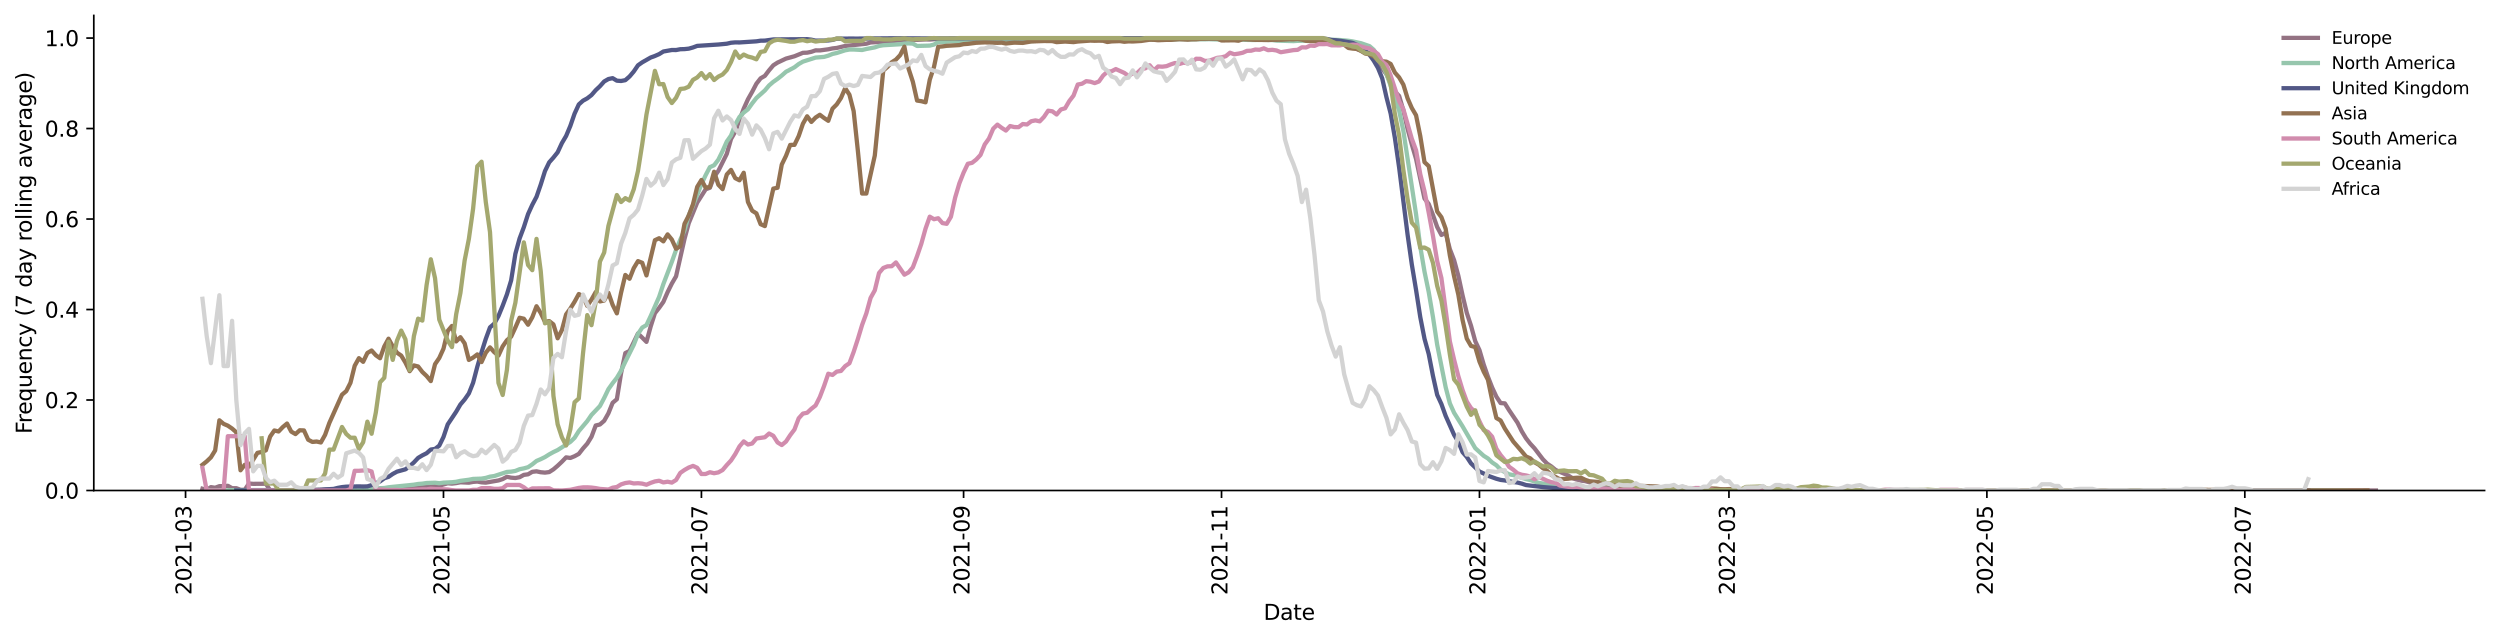 <?xml version="1.0" encoding="utf-8" standalone="no"?>
<!DOCTYPE svg PUBLIC "-//W3C//DTD SVG 1.1//EN"
  "http://www.w3.org/Graphics/SVG/1.1/DTD/svg11.dtd">
<svg xmlns:xlink="http://www.w3.org/1999/xlink" width="1166.981pt" height="298.621pt" viewBox="0 0 1166.981 298.621" xmlns="http://www.w3.org/2000/svg" version="1.1">
 <defs>
  <style type="text/css">*{stroke-linejoin: round; stroke-linecap: butt}</style>
 </defs>
 <g id="figure_1">
  <g id="patch_1">
   <path d="M 0 298.621 
L 1166.981 298.621 
L 1166.981 0 
L 0 0 
z
" style="fill: #ffffff"/>
  </g>
  <g id="axes_1">
   <g id="patch_2">
    <path d="M 43.781 228.96 
L 1159.781 228.96 
L 1159.781 7.2 
L 43.781 7.2 
z
" style="fill: #ffffff"/>
   </g>
   <g id="matplotlib.axis_1">
    <g id="xtick_1">
     <g id="line2d_1">
      <defs>
       <path id="me7d2df1818" d="M 0 0 
L 0 3.5 
" style="stroke: #000000; stroke-width: 0.8"/>
      </defs>
      <g>
       <use xlink:href="#me7d2df1818" x="86.613" y="228.96" style="stroke: #000000; stroke-width: 0.8"/>
      </g>
     </g>
     <g id="text_1">
      <!-- 2021-03 -->
      <g transform="translate(89.373 277.743)rotate(-90)scale(0.1 -0.1)">
       <defs>
        <path id="DejaVuSans-32" d="M 1228 531 
L 3431 531 
L 3431 0 
L 469 0 
L 469 531 
Q 828 903 1448 1529 
Q 2069 2156 2228 2338 
Q 2531 2678 2651 2914 
Q 2772 3150 2772 3378 
Q 2772 3750 2511 3984 
Q 2250 4219 1831 4219 
Q 1534 4219 1204 4116 
Q 875 4013 500 3803 
L 500 4441 
Q 881 4594 1212 4672 
Q 1544 4750 1819 4750 
Q 2544 4750 2975 4387 
Q 3406 4025 3406 3419 
Q 3406 3131 3298 2873 
Q 3191 2616 2906 2266 
Q 2828 2175 2409 1742 
Q 1991 1309 1228 531 
z
" transform="scale(0.016)"/>
        <path id="DejaVuSans-30" d="M 2034 4250 
Q 1547 4250 1301 3770 
Q 1056 3291 1056 2328 
Q 1056 1369 1301 889 
Q 1547 409 2034 409 
Q 2525 409 2770 889 
Q 3016 1369 3016 2328 
Q 3016 3291 2770 3770 
Q 2525 4250 2034 4250 
z
M 2034 4750 
Q 2819 4750 3233 4129 
Q 3647 3509 3647 2328 
Q 3647 1150 3233 529 
Q 2819 -91 2034 -91 
Q 1250 -91 836 529 
Q 422 1150 422 2328 
Q 422 3509 836 4129 
Q 1250 4750 2034 4750 
z
" transform="scale(0.016)"/>
        <path id="DejaVuSans-31" d="M 794 531 
L 1825 531 
L 1825 4091 
L 703 3866 
L 703 4441 
L 1819 4666 
L 2450 4666 
L 2450 531 
L 3481 531 
L 3481 0 
L 794 0 
L 794 531 
z
" transform="scale(0.016)"/>
        <path id="DejaVuSans-2d" d="M 313 2009 
L 1997 2009 
L 1997 1497 
L 313 1497 
L 313 2009 
z
" transform="scale(0.016)"/>
        <path id="DejaVuSans-33" d="M 2597 2516 
Q 3050 2419 3304 2112 
Q 3559 1806 3559 1356 
Q 3559 666 3084 287 
Q 2609 -91 1734 -91 
Q 1441 -91 1130 -33 
Q 819 25 488 141 
L 488 750 
Q 750 597 1062 519 
Q 1375 441 1716 441 
Q 2309 441 2620 675 
Q 2931 909 2931 1356 
Q 2931 1769 2642 2001 
Q 2353 2234 1838 2234 
L 1294 2234 
L 1294 2753 
L 1863 2753 
Q 2328 2753 2575 2939 
Q 2822 3125 2822 3475 
Q 2822 3834 2567 4026 
Q 2313 4219 1838 4219 
Q 1578 4219 1281 4162 
Q 984 4106 628 3988 
L 628 4550 
Q 988 4650 1302 4700 
Q 1616 4750 1894 4750 
Q 2613 4750 3031 4423 
Q 3450 4097 3450 3541 
Q 3450 3153 3228 2886 
Q 3006 2619 2597 2516 
z
" transform="scale(0.016)"/>
       </defs>
       <use xlink:href="#DejaVuSans-32"/>
       <use xlink:href="#DejaVuSans-30" x="63.623"/>
       <use xlink:href="#DejaVuSans-32" x="127.246"/>
       <use xlink:href="#DejaVuSans-31" x="190.869"/>
       <use xlink:href="#DejaVuSans-2d" x="254.492"/>
       <use xlink:href="#DejaVuSans-30" x="290.576"/>
       <use xlink:href="#DejaVuSans-33" x="354.199"/>
      </g>
     </g>
    </g>
    <g id="xtick_2">
     <g id="line2d_2">
      <g>
       <use xlink:href="#me7d2df1818" x="207.016" y="228.96" style="stroke: #000000; stroke-width: 0.8"/>
      </g>
     </g>
     <g id="text_2">
      <!-- 2021-05 -->
      <g transform="translate(209.776 277.743)rotate(-90)scale(0.1 -0.1)">
       <defs>
        <path id="DejaVuSans-35" d="M 691 4666 
L 3169 4666 
L 3169 4134 
L 1269 4134 
L 1269 2991 
Q 1406 3038 1543 3061 
Q 1681 3084 1819 3084 
Q 2600 3084 3056 2656 
Q 3513 2228 3513 1497 
Q 3513 744 3044 326 
Q 2575 -91 1722 -91 
Q 1428 -91 1123 -41 
Q 819 9 494 109 
L 494 744 
Q 775 591 1075 516 
Q 1375 441 1709 441 
Q 2250 441 2565 725 
Q 2881 1009 2881 1497 
Q 2881 1984 2565 2268 
Q 2250 2553 1709 2553 
Q 1456 2553 1204 2497 
Q 953 2441 691 2322 
L 691 4666 
z
" transform="scale(0.016)"/>
       </defs>
       <use xlink:href="#DejaVuSans-32"/>
       <use xlink:href="#DejaVuSans-30" x="63.623"/>
       <use xlink:href="#DejaVuSans-32" x="127.246"/>
       <use xlink:href="#DejaVuSans-31" x="190.869"/>
       <use xlink:href="#DejaVuSans-2d" x="254.492"/>
       <use xlink:href="#DejaVuSans-30" x="290.576"/>
       <use xlink:href="#DejaVuSans-35" x="354.199"/>
      </g>
     </g>
    </g>
    <g id="xtick_3">
     <g id="line2d_3">
      <g>
       <use xlink:href="#me7d2df1818" x="327.42" y="228.96" style="stroke: #000000; stroke-width: 0.8"/>
      </g>
     </g>
     <g id="text_3">
      <!-- 2021-07 -->
      <g transform="translate(330.179 277.743)rotate(-90)scale(0.1 -0.1)">
       <defs>
        <path id="DejaVuSans-37" d="M 525 4666 
L 3525 4666 
L 3525 4397 
L 1831 0 
L 1172 0 
L 2766 4134 
L 525 4134 
L 525 4666 
z
" transform="scale(0.016)"/>
       </defs>
       <use xlink:href="#DejaVuSans-32"/>
       <use xlink:href="#DejaVuSans-30" x="63.623"/>
       <use xlink:href="#DejaVuSans-32" x="127.246"/>
       <use xlink:href="#DejaVuSans-31" x="190.869"/>
       <use xlink:href="#DejaVuSans-2d" x="254.492"/>
       <use xlink:href="#DejaVuSans-30" x="290.576"/>
       <use xlink:href="#DejaVuSans-37" x="354.199"/>
      </g>
     </g>
    </g>
    <g id="xtick_4">
     <g id="line2d_4">
      <g>
       <use xlink:href="#me7d2df1818" x="449.797" y="228.96" style="stroke: #000000; stroke-width: 0.8"/>
      </g>
     </g>
     <g id="text_4">
      <!-- 2021-09 -->
      <g transform="translate(452.556 277.743)rotate(-90)scale(0.1 -0.1)">
       <defs>
        <path id="DejaVuSans-39" d="M 703 97 
L 703 672 
Q 941 559 1184 500 
Q 1428 441 1663 441 
Q 2288 441 2617 861 
Q 2947 1281 2994 2138 
Q 2813 1869 2534 1725 
Q 2256 1581 1919 1581 
Q 1219 1581 811 2004 
Q 403 2428 403 3163 
Q 403 3881 828 4315 
Q 1253 4750 1959 4750 
Q 2769 4750 3195 4129 
Q 3622 3509 3622 2328 
Q 3622 1225 3098 567 
Q 2575 -91 1691 -91 
Q 1453 -91 1209 -44 
Q 966 3 703 97 
z
M 1959 2075 
Q 2384 2075 2632 2365 
Q 2881 2656 2881 3163 
Q 2881 3666 2632 3958 
Q 2384 4250 1959 4250 
Q 1534 4250 1286 3958 
Q 1038 3666 1038 3163 
Q 1038 2656 1286 2365 
Q 1534 2075 1959 2075 
z
" transform="scale(0.016)"/>
       </defs>
       <use xlink:href="#DejaVuSans-32"/>
       <use xlink:href="#DejaVuSans-30" x="63.623"/>
       <use xlink:href="#DejaVuSans-32" x="127.246"/>
       <use xlink:href="#DejaVuSans-31" x="190.869"/>
       <use xlink:href="#DejaVuSans-2d" x="254.492"/>
       <use xlink:href="#DejaVuSans-30" x="290.576"/>
       <use xlink:href="#DejaVuSans-39" x="354.199"/>
      </g>
     </g>
    </g>
    <g id="xtick_5">
     <g id="line2d_5">
      <g>
       <use xlink:href="#me7d2df1818" x="570.2" y="228.96" style="stroke: #000000; stroke-width: 0.8"/>
      </g>
     </g>
     <g id="text_5">
      <!-- 2021-11 -->
      <g transform="translate(572.959 277.743)rotate(-90)scale(0.1 -0.1)">
       <use xlink:href="#DejaVuSans-32"/>
       <use xlink:href="#DejaVuSans-30" x="63.623"/>
       <use xlink:href="#DejaVuSans-32" x="127.246"/>
       <use xlink:href="#DejaVuSans-31" x="190.869"/>
       <use xlink:href="#DejaVuSans-2d" x="254.492"/>
       <use xlink:href="#DejaVuSans-31" x="290.576"/>
       <use xlink:href="#DejaVuSans-31" x="354.199"/>
      </g>
     </g>
    </g>
    <g id="xtick_6">
     <g id="line2d_6">
      <g>
       <use xlink:href="#me7d2df1818" x="690.603" y="228.96" style="stroke: #000000; stroke-width: 0.8"/>
      </g>
     </g>
     <g id="text_6">
      <!-- 2022-01 -->
      <g transform="translate(693.363 277.743)rotate(-90)scale(0.1 -0.1)">
       <use xlink:href="#DejaVuSans-32"/>
       <use xlink:href="#DejaVuSans-30" x="63.623"/>
       <use xlink:href="#DejaVuSans-32" x="127.246"/>
       <use xlink:href="#DejaVuSans-32" x="190.869"/>
       <use xlink:href="#DejaVuSans-2d" x="254.492"/>
       <use xlink:href="#DejaVuSans-30" x="290.576"/>
       <use xlink:href="#DejaVuSans-31" x="354.199"/>
      </g>
     </g>
    </g>
    <g id="xtick_7">
     <g id="line2d_7">
      <g>
       <use xlink:href="#me7d2df1818" x="807.059" y="228.96" style="stroke: #000000; stroke-width: 0.8"/>
      </g>
     </g>
     <g id="text_7">
      <!-- 2022-03 -->
      <g transform="translate(809.818 277.743)rotate(-90)scale(0.1 -0.1)">
       <use xlink:href="#DejaVuSans-32"/>
       <use xlink:href="#DejaVuSans-30" x="63.623"/>
       <use xlink:href="#DejaVuSans-32" x="127.246"/>
       <use xlink:href="#DejaVuSans-32" x="190.869"/>
       <use xlink:href="#DejaVuSans-2d" x="254.492"/>
       <use xlink:href="#DejaVuSans-30" x="290.576"/>
       <use xlink:href="#DejaVuSans-33" x="354.199"/>
      </g>
     </g>
    </g>
    <g id="xtick_8">
     <g id="line2d_8">
      <g>
       <use xlink:href="#me7d2df1818" x="927.462" y="228.96" style="stroke: #000000; stroke-width: 0.8"/>
      </g>
     </g>
     <g id="text_8">
      <!-- 2022-05 -->
      <g transform="translate(930.222 277.743)rotate(-90)scale(0.1 -0.1)">
       <use xlink:href="#DejaVuSans-32"/>
       <use xlink:href="#DejaVuSans-30" x="63.623"/>
       <use xlink:href="#DejaVuSans-32" x="127.246"/>
       <use xlink:href="#DejaVuSans-32" x="190.869"/>
       <use xlink:href="#DejaVuSans-2d" x="254.492"/>
       <use xlink:href="#DejaVuSans-30" x="290.576"/>
       <use xlink:href="#DejaVuSans-35" x="354.199"/>
      </g>
     </g>
    </g>
    <g id="xtick_9">
     <g id="line2d_9">
      <g>
       <use xlink:href="#me7d2df1818" x="1047.865" y="228.96" style="stroke: #000000; stroke-width: 0.8"/>
      </g>
     </g>
     <g id="text_9">
      <!-- 2022-07 -->
      <g transform="translate(1050.625 277.743)rotate(-90)scale(0.1 -0.1)">
       <use xlink:href="#DejaVuSans-32"/>
       <use xlink:href="#DejaVuSans-30" x="63.623"/>
       <use xlink:href="#DejaVuSans-32" x="127.246"/>
       <use xlink:href="#DejaVuSans-32" x="190.869"/>
       <use xlink:href="#DejaVuSans-2d" x="254.492"/>
       <use xlink:href="#DejaVuSans-30" x="290.576"/>
       <use xlink:href="#DejaVuSans-37" x="354.199"/>
      </g>
     </g>
    </g>
    <g id="text_10">
     <!-- Date -->
     <g transform="translate(589.83 289.341)scale(0.1 -0.1)">
      <defs>
       <path id="DejaVuSans-44" d="M 1259 4147 
L 1259 519 
L 2022 519 
Q 2988 519 3436 956 
Q 3884 1394 3884 2338 
Q 3884 3275 3436 3711 
Q 2988 4147 2022 4147 
L 1259 4147 
z
M 628 4666 
L 1925 4666 
Q 3281 4666 3915 4102 
Q 4550 3538 4550 2338 
Q 4550 1131 3912 565 
Q 3275 0 1925 0 
L 628 0 
L 628 4666 
z
" transform="scale(0.016)"/>
       <path id="DejaVuSans-61" d="M 2194 1759 
Q 1497 1759 1228 1600 
Q 959 1441 959 1056 
Q 959 750 1161 570 
Q 1363 391 1709 391 
Q 2188 391 2477 730 
Q 2766 1069 2766 1631 
L 2766 1759 
L 2194 1759 
z
M 3341 1997 
L 3341 0 
L 2766 0 
L 2766 531 
Q 2569 213 2275 61 
Q 1981 -91 1556 -91 
Q 1019 -91 701 211 
Q 384 513 384 1019 
Q 384 1609 779 1909 
Q 1175 2209 1959 2209 
L 2766 2209 
L 2766 2266 
Q 2766 2663 2505 2880 
Q 2244 3097 1772 3097 
Q 1472 3097 1187 3025 
Q 903 2953 641 2809 
L 641 3341 
Q 956 3463 1253 3523 
Q 1550 3584 1831 3584 
Q 2591 3584 2966 3190 
Q 3341 2797 3341 1997 
z
" transform="scale(0.016)"/>
       <path id="DejaVuSans-74" d="M 1172 4494 
L 1172 3500 
L 2356 3500 
L 2356 3053 
L 1172 3053 
L 1172 1153 
Q 1172 725 1289 603 
Q 1406 481 1766 481 
L 2356 481 
L 2356 0 
L 1766 0 
Q 1100 0 847 248 
Q 594 497 594 1153 
L 594 3053 
L 172 3053 
L 172 3500 
L 594 3500 
L 594 4494 
L 1172 4494 
z
" transform="scale(0.016)"/>
       <path id="DejaVuSans-65" d="M 3597 1894 
L 3597 1613 
L 953 1613 
Q 991 1019 1311 708 
Q 1631 397 2203 397 
Q 2534 397 2845 478 
Q 3156 559 3463 722 
L 3463 178 
Q 3153 47 2828 -22 
Q 2503 -91 2169 -91 
Q 1331 -91 842 396 
Q 353 884 353 1716 
Q 353 2575 817 3079 
Q 1281 3584 2069 3584 
Q 2775 3584 3186 3129 
Q 3597 2675 3597 1894 
z
M 3022 2063 
Q 3016 2534 2758 2815 
Q 2500 3097 2075 3097 
Q 1594 3097 1305 2825 
Q 1016 2553 972 2059 
L 3022 2063 
z
" transform="scale(0.016)"/>
      </defs>
      <use xlink:href="#DejaVuSans-44"/>
      <use xlink:href="#DejaVuSans-61" x="77.002"/>
      <use xlink:href="#DejaVuSans-74" x="138.281"/>
      <use xlink:href="#DejaVuSans-65" x="177.49"/>
     </g>
    </g>
   </g>
   <g id="matplotlib.axis_2">
    <g id="ytick_1">
     <g id="line2d_10">
      <defs>
       <path id="ma351d5b66f" d="M 0 0 
L -3.5 0 
" style="stroke: #000000; stroke-width: 0.8"/>
      </defs>
      <g>
       <use xlink:href="#ma351d5b66f" x="43.781" y="228.96" style="stroke: #000000; stroke-width: 0.8"/>
      </g>
     </g>
     <g id="text_11">
      <!-- 0.0 -->
      <g transform="translate(20.878 232.759)scale(0.1 -0.1)">
       <defs>
        <path id="DejaVuSans-2e" d="M 684 794 
L 1344 794 
L 1344 0 
L 684 0 
L 684 794 
z
" transform="scale(0.016)"/>
       </defs>
       <use xlink:href="#DejaVuSans-30"/>
       <use xlink:href="#DejaVuSans-2e" x="63.623"/>
       <use xlink:href="#DejaVuSans-30" x="95.41"/>
      </g>
     </g>
    </g>
    <g id="ytick_2">
     <g id="line2d_11">
      <g>
       <use xlink:href="#ma351d5b66f" x="43.781" y="186.72" style="stroke: #000000; stroke-width: 0.8"/>
      </g>
     </g>
     <g id="text_12">
      <!-- 0.2 -->
      <g transform="translate(20.878 190.519)scale(0.1 -0.1)">
       <use xlink:href="#DejaVuSans-30"/>
       <use xlink:href="#DejaVuSans-2e" x="63.623"/>
       <use xlink:href="#DejaVuSans-32" x="95.41"/>
      </g>
     </g>
    </g>
    <g id="ytick_3">
     <g id="line2d_12">
      <g>
       <use xlink:href="#ma351d5b66f" x="43.781" y="144.48" style="stroke: #000000; stroke-width: 0.8"/>
      </g>
     </g>
     <g id="text_13">
      <!-- 0.4 -->
      <g transform="translate(20.878 148.279)scale(0.1 -0.1)">
       <defs>
        <path id="DejaVuSans-34" d="M 2419 4116 
L 825 1625 
L 2419 1625 
L 2419 4116 
z
M 2253 4666 
L 3047 4666 
L 3047 1625 
L 3713 1625 
L 3713 1100 
L 3047 1100 
L 3047 0 
L 2419 0 
L 2419 1100 
L 313 1100 
L 313 1709 
L 2253 4666 
z
" transform="scale(0.016)"/>
       </defs>
       <use xlink:href="#DejaVuSans-30"/>
       <use xlink:href="#DejaVuSans-2e" x="63.623"/>
       <use xlink:href="#DejaVuSans-34" x="95.41"/>
      </g>
     </g>
    </g>
    <g id="ytick_4">
     <g id="line2d_13">
      <g>
       <use xlink:href="#ma351d5b66f" x="43.781" y="102.24" style="stroke: #000000; stroke-width: 0.8"/>
      </g>
     </g>
     <g id="text_14">
      <!-- 0.6 -->
      <g transform="translate(20.878 106.039)scale(0.1 -0.1)">
       <defs>
        <path id="DejaVuSans-36" d="M 2113 2584 
Q 1688 2584 1439 2293 
Q 1191 2003 1191 1497 
Q 1191 994 1439 701 
Q 1688 409 2113 409 
Q 2538 409 2786 701 
Q 3034 994 3034 1497 
Q 3034 2003 2786 2293 
Q 2538 2584 2113 2584 
z
M 3366 4563 
L 3366 3988 
Q 3128 4100 2886 4159 
Q 2644 4219 2406 4219 
Q 1781 4219 1451 3797 
Q 1122 3375 1075 2522 
Q 1259 2794 1537 2939 
Q 1816 3084 2150 3084 
Q 2853 3084 3261 2657 
Q 3669 2231 3669 1497 
Q 3669 778 3244 343 
Q 2819 -91 2113 -91 
Q 1303 -91 875 529 
Q 447 1150 447 2328 
Q 447 3434 972 4092 
Q 1497 4750 2381 4750 
Q 2619 4750 2861 4703 
Q 3103 4656 3366 4563 
z
" transform="scale(0.016)"/>
       </defs>
       <use xlink:href="#DejaVuSans-30"/>
       <use xlink:href="#DejaVuSans-2e" x="63.623"/>
       <use xlink:href="#DejaVuSans-36" x="95.41"/>
      </g>
     </g>
    </g>
    <g id="ytick_5">
     <g id="line2d_14">
      <g>
       <use xlink:href="#ma351d5b66f" x="43.781" y="60" style="stroke: #000000; stroke-width: 0.8"/>
      </g>
     </g>
     <g id="text_15">
      <!-- 0.8 -->
      <g transform="translate(20.878 63.799)scale(0.1 -0.1)">
       <defs>
        <path id="DejaVuSans-38" d="M 2034 2216 
Q 1584 2216 1326 1975 
Q 1069 1734 1069 1313 
Q 1069 891 1326 650 
Q 1584 409 2034 409 
Q 2484 409 2743 651 
Q 3003 894 3003 1313 
Q 3003 1734 2745 1975 
Q 2488 2216 2034 2216 
z
M 1403 2484 
Q 997 2584 770 2862 
Q 544 3141 544 3541 
Q 544 4100 942 4425 
Q 1341 4750 2034 4750 
Q 2731 4750 3128 4425 
Q 3525 4100 3525 3541 
Q 3525 3141 3298 2862 
Q 3072 2584 2669 2484 
Q 3125 2378 3379 2068 
Q 3634 1759 3634 1313 
Q 3634 634 3220 271 
Q 2806 -91 2034 -91 
Q 1263 -91 848 271 
Q 434 634 434 1313 
Q 434 1759 690 2068 
Q 947 2378 1403 2484 
z
M 1172 3481 
Q 1172 3119 1398 2916 
Q 1625 2713 2034 2713 
Q 2441 2713 2670 2916 
Q 2900 3119 2900 3481 
Q 2900 3844 2670 4047 
Q 2441 4250 2034 4250 
Q 1625 4250 1398 4047 
Q 1172 3844 1172 3481 
z
" transform="scale(0.016)"/>
       </defs>
       <use xlink:href="#DejaVuSans-30"/>
       <use xlink:href="#DejaVuSans-2e" x="63.623"/>
       <use xlink:href="#DejaVuSans-38" x="95.41"/>
      </g>
     </g>
    </g>
    <g id="ytick_6">
     <g id="line2d_15">
      <g>
       <use xlink:href="#ma351d5b66f" x="43.781" y="17.76" style="stroke: #000000; stroke-width: 0.8"/>
      </g>
     </g>
     <g id="text_16">
      <!-- 1.0 -->
      <g transform="translate(20.878 21.559)scale(0.1 -0.1)">
       <use xlink:href="#DejaVuSans-31"/>
       <use xlink:href="#DejaVuSans-2e" x="63.623"/>
       <use xlink:href="#DejaVuSans-30" x="95.41"/>
      </g>
     </g>
    </g>
    <g id="text_17">
     <!-- Frequency (7 day rolling average) -->
     <g transform="translate(14.798 202.529)rotate(-90)scale(0.1 -0.1)">
      <defs>
       <path id="DejaVuSans-46" d="M 628 4666 
L 3309 4666 
L 3309 4134 
L 1259 4134 
L 1259 2759 
L 3109 2759 
L 3109 2228 
L 1259 2228 
L 1259 0 
L 628 0 
L 628 4666 
z
" transform="scale(0.016)"/>
       <path id="DejaVuSans-72" d="M 2631 2963 
Q 2534 3019 2420 3045 
Q 2306 3072 2169 3072 
Q 1681 3072 1420 2755 
Q 1159 2438 1159 1844 
L 1159 0 
L 581 0 
L 581 3500 
L 1159 3500 
L 1159 2956 
Q 1341 3275 1631 3429 
Q 1922 3584 2338 3584 
Q 2397 3584 2469 3576 
Q 2541 3569 2628 3553 
L 2631 2963 
z
" transform="scale(0.016)"/>
       <path id="DejaVuSans-71" d="M 947 1747 
Q 947 1113 1208 752 
Q 1469 391 1925 391 
Q 2381 391 2643 752 
Q 2906 1113 2906 1747 
Q 2906 2381 2643 2742 
Q 2381 3103 1925 3103 
Q 1469 3103 1208 2742 
Q 947 2381 947 1747 
z
M 2906 525 
Q 2725 213 2448 61 
Q 2172 -91 1784 -91 
Q 1150 -91 751 415 
Q 353 922 353 1747 
Q 353 2572 751 3078 
Q 1150 3584 1784 3584 
Q 2172 3584 2448 3432 
Q 2725 3281 2906 2969 
L 2906 3500 
L 3481 3500 
L 3481 -1331 
L 2906 -1331 
L 2906 525 
z
" transform="scale(0.016)"/>
       <path id="DejaVuSans-75" d="M 544 1381 
L 544 3500 
L 1119 3500 
L 1119 1403 
Q 1119 906 1312 657 
Q 1506 409 1894 409 
Q 2359 409 2629 706 
Q 2900 1003 2900 1516 
L 2900 3500 
L 3475 3500 
L 3475 0 
L 2900 0 
L 2900 538 
Q 2691 219 2414 64 
Q 2138 -91 1772 -91 
Q 1169 -91 856 284 
Q 544 659 544 1381 
z
M 1991 3584 
L 1991 3584 
z
" transform="scale(0.016)"/>
       <path id="DejaVuSans-6e" d="M 3513 2113 
L 3513 0 
L 2938 0 
L 2938 2094 
Q 2938 2591 2744 2837 
Q 2550 3084 2163 3084 
Q 1697 3084 1428 2787 
Q 1159 2491 1159 1978 
L 1159 0 
L 581 0 
L 581 3500 
L 1159 3500 
L 1159 2956 
Q 1366 3272 1645 3428 
Q 1925 3584 2291 3584 
Q 2894 3584 3203 3211 
Q 3513 2838 3513 2113 
z
" transform="scale(0.016)"/>
       <path id="DejaVuSans-63" d="M 3122 3366 
L 3122 2828 
Q 2878 2963 2633 3030 
Q 2388 3097 2138 3097 
Q 1578 3097 1268 2742 
Q 959 2388 959 1747 
Q 959 1106 1268 751 
Q 1578 397 2138 397 
Q 2388 397 2633 464 
Q 2878 531 3122 666 
L 3122 134 
Q 2881 22 2623 -34 
Q 2366 -91 2075 -91 
Q 1284 -91 818 406 
Q 353 903 353 1747 
Q 353 2603 823 3093 
Q 1294 3584 2113 3584 
Q 2378 3584 2631 3529 
Q 2884 3475 3122 3366 
z
" transform="scale(0.016)"/>
       <path id="DejaVuSans-79" d="M 2059 -325 
Q 1816 -950 1584 -1140 
Q 1353 -1331 966 -1331 
L 506 -1331 
L 506 -850 
L 844 -850 
Q 1081 -850 1212 -737 
Q 1344 -625 1503 -206 
L 1606 56 
L 191 3500 
L 800 3500 
L 1894 763 
L 2988 3500 
L 3597 3500 
L 2059 -325 
z
" transform="scale(0.016)"/>
       <path id="DejaVuSans-20" transform="scale(0.016)"/>
       <path id="DejaVuSans-28" d="M 1984 4856 
Q 1566 4138 1362 3434 
Q 1159 2731 1159 2009 
Q 1159 1288 1364 580 
Q 1569 -128 1984 -844 
L 1484 -844 
Q 1016 -109 783 600 
Q 550 1309 550 2009 
Q 550 2706 781 3412 
Q 1013 4119 1484 4856 
L 1984 4856 
z
" transform="scale(0.016)"/>
       <path id="DejaVuSans-64" d="M 2906 2969 
L 2906 4863 
L 3481 4863 
L 3481 0 
L 2906 0 
L 2906 525 
Q 2725 213 2448 61 
Q 2172 -91 1784 -91 
Q 1150 -91 751 415 
Q 353 922 353 1747 
Q 353 2572 751 3078 
Q 1150 3584 1784 3584 
Q 2172 3584 2448 3432 
Q 2725 3281 2906 2969 
z
M 947 1747 
Q 947 1113 1208 752 
Q 1469 391 1925 391 
Q 2381 391 2643 752 
Q 2906 1113 2906 1747 
Q 2906 2381 2643 2742 
Q 2381 3103 1925 3103 
Q 1469 3103 1208 2742 
Q 947 2381 947 1747 
z
" transform="scale(0.016)"/>
       <path id="DejaVuSans-6f" d="M 1959 3097 
Q 1497 3097 1228 2736 
Q 959 2375 959 1747 
Q 959 1119 1226 758 
Q 1494 397 1959 397 
Q 2419 397 2687 759 
Q 2956 1122 2956 1747 
Q 2956 2369 2687 2733 
Q 2419 3097 1959 3097 
z
M 1959 3584 
Q 2709 3584 3137 3096 
Q 3566 2609 3566 1747 
Q 3566 888 3137 398 
Q 2709 -91 1959 -91 
Q 1206 -91 779 398 
Q 353 888 353 1747 
Q 353 2609 779 3096 
Q 1206 3584 1959 3584 
z
" transform="scale(0.016)"/>
       <path id="DejaVuSans-6c" d="M 603 4863 
L 1178 4863 
L 1178 0 
L 603 0 
L 603 4863 
z
" transform="scale(0.016)"/>
       <path id="DejaVuSans-69" d="M 603 3500 
L 1178 3500 
L 1178 0 
L 603 0 
L 603 3500 
z
M 603 4863 
L 1178 4863 
L 1178 4134 
L 603 4134 
L 603 4863 
z
" transform="scale(0.016)"/>
       <path id="DejaVuSans-67" d="M 2906 1791 
Q 2906 2416 2648 2759 
Q 2391 3103 1925 3103 
Q 1463 3103 1205 2759 
Q 947 2416 947 1791 
Q 947 1169 1205 825 
Q 1463 481 1925 481 
Q 2391 481 2648 825 
Q 2906 1169 2906 1791 
z
M 3481 434 
Q 3481 -459 3084 -895 
Q 2688 -1331 1869 -1331 
Q 1566 -1331 1297 -1286 
Q 1028 -1241 775 -1147 
L 775 -588 
Q 1028 -725 1275 -790 
Q 1522 -856 1778 -856 
Q 2344 -856 2625 -561 
Q 2906 -266 2906 331 
L 2906 616 
Q 2728 306 2450 153 
Q 2172 0 1784 0 
Q 1141 0 747 490 
Q 353 981 353 1791 
Q 353 2603 747 3093 
Q 1141 3584 1784 3584 
Q 2172 3584 2450 3431 
Q 2728 3278 2906 2969 
L 2906 3500 
L 3481 3500 
L 3481 434 
z
" transform="scale(0.016)"/>
       <path id="DejaVuSans-76" d="M 191 3500 
L 800 3500 
L 1894 563 
L 2988 3500 
L 3597 3500 
L 2284 0 
L 1503 0 
L 191 3500 
z
" transform="scale(0.016)"/>
       <path id="DejaVuSans-29" d="M 513 4856 
L 1013 4856 
Q 1481 4119 1714 3412 
Q 1947 2706 1947 2009 
Q 1947 1309 1714 600 
Q 1481 -109 1013 -844 
L 513 -844 
Q 928 -128 1133 580 
Q 1338 1288 1338 2009 
Q 1338 2731 1133 3434 
Q 928 4138 513 4856 
z
" transform="scale(0.016)"/>
      </defs>
      <use xlink:href="#DejaVuSans-46"/>
      <use xlink:href="#DejaVuSans-72" x="50.27"/>
      <use xlink:href="#DejaVuSans-65" x="89.133"/>
      <use xlink:href="#DejaVuSans-71" x="150.656"/>
      <use xlink:href="#DejaVuSans-75" x="214.133"/>
      <use xlink:href="#DejaVuSans-65" x="277.512"/>
      <use xlink:href="#DejaVuSans-6e" x="339.035"/>
      <use xlink:href="#DejaVuSans-63" x="402.414"/>
      <use xlink:href="#DejaVuSans-79" x="457.395"/>
      <use xlink:href="#DejaVuSans-20" x="516.574"/>
      <use xlink:href="#DejaVuSans-28" x="548.361"/>
      <use xlink:href="#DejaVuSans-37" x="587.375"/>
      <use xlink:href="#DejaVuSans-20" x="650.998"/>
      <use xlink:href="#DejaVuSans-64" x="682.785"/>
      <use xlink:href="#DejaVuSans-61" x="746.262"/>
      <use xlink:href="#DejaVuSans-79" x="807.541"/>
      <use xlink:href="#DejaVuSans-20" x="866.721"/>
      <use xlink:href="#DejaVuSans-72" x="898.508"/>
      <use xlink:href="#DejaVuSans-6f" x="937.371"/>
      <use xlink:href="#DejaVuSans-6c" x="998.553"/>
      <use xlink:href="#DejaVuSans-6c" x="1026.336"/>
      <use xlink:href="#DejaVuSans-69" x="1054.119"/>
      <use xlink:href="#DejaVuSans-6e" x="1081.902"/>
      <use xlink:href="#DejaVuSans-67" x="1145.281"/>
      <use xlink:href="#DejaVuSans-20" x="1208.758"/>
      <use xlink:href="#DejaVuSans-61" x="1240.545"/>
      <use xlink:href="#DejaVuSans-76" x="1301.824"/>
      <use xlink:href="#DejaVuSans-65" x="1361.004"/>
      <use xlink:href="#DejaVuSans-72" x="1422.527"/>
      <use xlink:href="#DejaVuSans-61" x="1463.641"/>
      <use xlink:href="#DejaVuSans-67" x="1524.92"/>
      <use xlink:href="#DejaVuSans-65" x="1588.396"/>
      <use xlink:href="#DejaVuSans-29" x="1649.92"/>
     </g>
    </g>
   </g>
   <g id="line2d_16">
    <path d="M 94.509 228.135 
L 96.482 228.667 
L 98.456 227.387 
L 100.43 227.68 
L 102.404 226.935 
L 104.378 226.935 
L 106.351 226.762 
L 108.325 227.883 
L 110.299 227.883 
L 112.273 228.628 
L 114.247 228.628 
L 116.221 225.714 
L 118.194 225.858 
L 124.116 225.806 
L 126.09 228.893 
L 133.985 228.848 
L 137.933 228.717 
L 143.854 228.62 
L 145.828 228.719 
L 149.776 228.61 
L 157.671 228.412 
L 161.619 228.622 
L 163.592 228.431 
L 165.566 228.468 
L 167.54 228.195 
L 171.488 228.161 
L 173.461 228.372 
L 175.435 228.34 
L 177.409 228.623 
L 185.304 228.083 
L 189.252 227.695 
L 191.226 227.643 
L 193.2 227.309 
L 195.174 226.837 
L 199.121 226.854 
L 201.095 226.436 
L 203.069 226.5 
L 205.043 226.719 
L 208.99 225.593 
L 210.964 225.754 
L 212.938 225.507 
L 214.912 225.128 
L 218.859 225.315 
L 220.833 224.944 
L 222.807 224.796 
L 224.781 225.149 
L 226.755 225.293 
L 232.676 224.271 
L 234.65 223.625 
L 236.624 222.568 
L 238.598 222.973 
L 240.571 223.135 
L 242.545 222.759 
L 244.519 221.671 
L 246.493 221.401 
L 248.467 220.246 
L 250.441 220.017 
L 252.414 220.435 
L 254.388 220.613 
L 256.362 220.358 
L 258.336 219.091 
L 260.31 217.403 
L 262.284 215.536 
L 264.257 213.494 
L 266.231 213.771 
L 268.205 212.958 
L 270.179 211.871 
L 272.153 209.33 
L 274.126 207.091 
L 276.1 203.88 
L 278.074 198.618 
L 280.048 198.146 
L 282.022 196.421 
L 283.996 192.94 
L 285.969 188.025 
L 287.943 186.359 
L 289.917 174.194 
L 291.891 164.821 
L 293.865 163.81 
L 297.812 155.661 
L 301.76 159.58 
L 303.734 152.387 
L 305.708 146.189 
L 307.681 143.688 
L 309.655 140.92 
L 311.629 136.358 
L 313.603 132.372 
L 315.577 128.977 
L 319.524 111.526 
L 321.498 104.179 
L 325.446 94.576 
L 329.394 88.361 
L 331.367 87.643 
L 333.341 82.553 
L 335.315 79.763 
L 339.263 71.811 
L 341.237 64.875 
L 343.21 61.458 
L 347.158 50.746 
L 349.132 46.355 
L 351.106 42.861 
L 353.079 39.086 
L 355.053 36.554 
L 357.027 35.413 
L 359.001 32.814 
L 360.975 30.49 
L 362.949 29.221 
L 366.896 27.354 
L 370.844 26.26 
L 374.792 24.653 
L 376.765 24.58 
L 378.739 24.181 
L 380.713 23.504 
L 382.687 23.539 
L 386.634 23.011 
L 388.608 22.597 
L 390.582 22.38 
L 394.53 21.449 
L 404.399 20.405 
L 406.373 19.819 
L 410.32 19.608 
L 412.294 19.534 
L 424.137 18.467 
L 426.111 18.638 
L 428.085 18.607 
L 432.032 18.41 
L 434.006 18.467 
L 435.98 18.308 
L 449.797 18.314 
L 477.43 17.9 
L 497.169 18.019 
L 503.09 17.946 
L 510.985 17.959 
L 520.854 17.917 
L 526.776 18.039 
L 532.697 18.053 
L 534.671 17.965 
L 536.645 18.268 
L 538.619 18.386 
L 542.567 18.362 
L 544.54 18.378 
L 548.488 17.882 
L 595.86 17.987 
L 597.834 18.223 
L 605.729 18.231 
L 607.703 18.001 
L 611.65 18.118 
L 617.572 18.456 
L 619.546 19.033 
L 625.467 20.132 
L 629.415 21.172 
L 631.389 21.768 
L 633.362 22.885 
L 635.336 23.603 
L 637.31 24.476 
L 639.284 24.79 
L 641.258 26.74 
L 643.232 29.273 
L 645.205 32.085 
L 647.179 34.601 
L 651.127 42.799 
L 653.101 44.781 
L 655.074 51.482 
L 657.048 60.159 
L 659.022 67.42 
L 660.996 74.166 
L 664.944 92.662 
L 666.917 95.233 
L 668.891 100.342 
L 670.865 105.964 
L 672.839 109.668 
L 674.813 108.66 
L 676.787 116.339 
L 678.76 121.44 
L 680.734 128.699 
L 682.708 137.857 
L 684.682 146.047 
L 686.656 152.046 
L 688.629 159.244 
L 690.603 163.436 
L 692.577 170.152 
L 694.551 175.832 
L 696.525 180.9 
L 698.499 185.162 
L 700.472 188.146 
L 702.446 188.294 
L 704.42 191.463 
L 708.368 197.32 
L 710.342 201.315 
L 712.315 204.572 
L 714.289 207.107 
L 716.263 209.237 
L 720.211 214.398 
L 722.185 216.424 
L 724.158 217.733 
L 726.132 219.367 
L 732.054 221.955 
L 734.027 223.217 
L 736.001 223.854 
L 737.975 224.353 
L 739.949 224.594 
L 741.923 225.14 
L 749.818 226.895 
L 751.792 226.952 
L 753.766 227.217 
L 755.74 227.344 
L 757.713 227.323 
L 759.687 227.423 
L 761.661 227.769 
L 767.582 228.084 
L 771.53 228.158 
L 775.478 228.153 
L 781.399 228.372 
L 785.347 228.632 
L 795.216 228.64 
L 797.19 228.708 
L 801.137 228.621 
L 836.666 228.849 
L 842.588 228.839 
L 852.457 228.892 
L 860.352 228.892 
L 889.96 228.889 
L 1109.054 228.947 
L 1109.054 228.947 
" clip-path="url(#p3323104403)" style="fill: none; stroke: #947383; stroke-width: 2; stroke-linecap: square"/>
   </g>
   <g id="line2d_17">
    <path d="M 96.482 228.54 
L 98.456 228.912 
L 104.378 228.892 
L 108.325 228.79 
L 157.671 228.729 
L 165.566 228.533 
L 167.54 228.284 
L 179.383 227.793 
L 181.357 227.451 
L 193.2 226.248 
L 195.174 225.917 
L 197.147 225.761 
L 199.121 225.46 
L 203.069 225.326 
L 205.043 225.569 
L 207.016 225.291 
L 210.964 225.103 
L 212.938 224.896 
L 214.912 224.459 
L 218.859 223.944 
L 220.833 223.558 
L 224.781 223.415 
L 226.755 223.082 
L 228.729 222.49 
L 230.702 222.214 
L 236.624 220.293 
L 238.598 220.168 
L 240.571 219.823 
L 242.545 219.023 
L 244.519 218.635 
L 246.493 218.086 
L 248.467 216.759 
L 250.441 215.168 
L 252.414 214.327 
L 254.388 213.353 
L 256.362 212.106 
L 258.336 211.015 
L 260.31 210.077 
L 266.231 206.264 
L 268.205 204.375 
L 270.179 201.235 
L 274.126 196.559 
L 276.1 193.683 
L 280.048 189.534 
L 282.022 185.774 
L 283.996 181.663 
L 285.969 178.888 
L 287.943 176.358 
L 289.917 173.039 
L 291.891 168.86 
L 295.839 160.947 
L 297.812 155.876 
L 299.786 152.901 
L 301.76 151.754 
L 303.734 147.54 
L 307.681 138.56 
L 309.655 132.594 
L 313.603 122.259 
L 315.577 116.668 
L 317.551 111.894 
L 319.524 107.498 
L 321.498 100.51 
L 323.472 95.987 
L 327.42 85.997 
L 329.394 81.755 
L 331.367 78.019 
L 333.341 77.137 
L 335.315 74.547 
L 337.289 70.526 
L 339.263 66.06 
L 341.237 63.264 
L 343.21 58.113 
L 345.184 54.6 
L 347.158 52.56 
L 349.132 51.029 
L 351.106 48.262 
L 353.079 45.754 
L 357.027 42.223 
L 359.001 39.885 
L 360.975 38.189 
L 362.949 36.804 
L 364.922 35.251 
L 366.896 33.501 
L 370.844 31.409 
L 372.818 29.895 
L 374.792 28.766 
L 380.713 26.877 
L 384.661 26.557 
L 386.634 25.987 
L 388.608 25.179 
L 390.582 24.745 
L 394.53 23.476 
L 396.504 23.127 
L 398.477 23.113 
L 402.425 23.343 
L 404.399 22.869 
L 408.347 22.121 
L 410.32 21.451 
L 412.294 21.124 
L 420.189 20.658 
L 422.163 20.341 
L 424.137 20.25 
L 426.111 20.356 
L 428.085 21.45 
L 434.006 21.282 
L 435.98 20.803 
L 437.954 19.59 
L 439.928 19.653 
L 443.875 19.337 
L 445.849 19.421 
L 453.744 19.046 
L 457.692 19.146 
L 459.666 19.377 
L 463.614 19.549 
L 467.561 19.147 
L 469.535 18.894 
L 473.483 18.707 
L 475.457 19.102 
L 479.404 19.043 
L 481.378 19.189 
L 483.352 19.101 
L 485.326 18.656 
L 489.273 18.694 
L 491.247 18.452 
L 497.169 18.318 
L 503.09 18.194 
L 509.012 18.289 
L 510.985 18.62 
L 516.907 18.731 
L 518.881 18.687 
L 520.854 18.384 
L 528.75 18.27 
L 536.645 18.395 
L 540.593 18.605 
L 544.54 18.563 
L 550.462 18.297 
L 552.436 18.27 
L 556.383 18.39 
L 558.357 18.324 
L 562.305 18.366 
L 564.279 18.294 
L 568.226 18.427 
L 572.174 18.455 
L 578.095 18.512 
L 582.043 18.618 
L 585.991 18.685 
L 587.964 18.566 
L 593.886 18.701 
L 595.86 18.957 
L 603.755 19.194 
L 605.729 19.068 
L 609.677 18.987 
L 613.624 18.755 
L 615.598 18.586 
L 621.519 18.531 
L 625.467 18.678 
L 629.415 19.025 
L 631.389 19.325 
L 635.336 20.179 
L 639.284 21.539 
L 641.258 23.254 
L 643.232 26.25 
L 645.205 30.029 
L 647.179 34.474 
L 651.127 45.748 
L 653.101 51.605 
L 655.074 61.071 
L 660.996 99.958 
L 662.97 115.158 
L 664.944 126.793 
L 666.917 136.34 
L 668.891 147.943 
L 670.865 160.903 
L 674.813 180.706 
L 676.787 188.297 
L 678.76 192.69 
L 682.708 199.006 
L 686.656 205.809 
L 688.629 209.19 
L 692.577 212.765 
L 694.551 214.005 
L 696.525 215.865 
L 698.499 217.181 
L 700.472 219.221 
L 702.446 220.394 
L 704.42 221.399 
L 706.394 221.765 
L 708.368 222.27 
L 710.342 223.026 
L 712.315 223.635 
L 714.289 224.076 
L 718.237 225.402 
L 728.106 226.875 
L 732.054 227.222 
L 736.001 227.308 
L 745.87 228.067 
L 763.635 228.562 
L 769.556 228.608 
L 791.268 228.773 
L 801.137 228.783 
L 811.007 228.721 
L 899.829 228.897 
L 905.75 228.853 
L 941.279 228.96 
L 966.939 228.939 
L 1010.363 228.96 
L 1047.865 228.953 
L 1095.237 228.954 
L 1095.237 228.954 
" clip-path="url(#p3323104403)" style="fill: none; stroke: #96c6ad; stroke-width: 2; stroke-linecap: square"/>
   </g>
   <g id="line2d_18">
    <path d="M 110.299 228.909 
L 118.194 228.96 
L 126.09 228.902 
L 143.854 228.818 
L 147.802 228.703 
L 149.776 228.643 
L 151.749 228.441 
L 155.697 228.226 
L 157.671 227.738 
L 159.645 227.379 
L 161.619 227.172 
L 167.54 227.036 
L 169.514 227.1 
L 171.488 227.041 
L 173.461 226.45 
L 177.409 224.708 
L 179.383 223.257 
L 181.357 222.598 
L 183.331 221.237 
L 185.304 220.161 
L 189.252 219.074 
L 191.226 217.614 
L 193.2 215.854 
L 195.174 213.748 
L 197.147 212.565 
L 199.121 211.578 
L 201.095 209.842 
L 203.069 209.556 
L 205.043 208.031 
L 207.016 203.98 
L 208.99 198.117 
L 212.938 192.185 
L 214.912 188.811 
L 216.886 186.481 
L 218.859 183.643 
L 220.833 178.692 
L 222.807 171.168 
L 224.781 164.447 
L 226.755 158.199 
L 228.729 152.816 
L 230.702 151.1 
L 232.676 147.524 
L 234.65 142.7 
L 236.624 137.418 
L 238.598 130.882 
L 240.571 118.488 
L 242.545 111.309 
L 244.519 106.053 
L 246.493 99.932 
L 248.467 95.603 
L 250.441 91.861 
L 252.414 86.158 
L 254.388 79.865 
L 256.362 75.773 
L 258.336 73.548 
L 260.31 71.076 
L 262.284 66.811 
L 264.257 63.46 
L 266.231 58.773 
L 268.205 53.05 
L 270.179 48.754 
L 272.153 46.993 
L 274.126 45.909 
L 276.1 44.372 
L 278.074 42.102 
L 280.048 40.238 
L 282.022 38.034 
L 283.996 36.897 
L 285.969 36.482 
L 287.943 37.66 
L 289.917 37.803 
L 291.891 37.426 
L 293.865 35.708 
L 295.839 33.371 
L 297.812 30.481 
L 299.786 29.097 
L 303.734 26.848 
L 305.708 26.125 
L 307.681 25.266 
L 309.655 24.043 
L 313.603 23.339 
L 315.577 23.358 
L 317.551 22.978 
L 319.524 22.918 
L 321.498 22.714 
L 323.472 22.156 
L 325.446 21.421 
L 335.315 20.78 
L 339.263 20.404 
L 341.237 19.953 
L 343.21 19.785 
L 345.184 19.814 
L 353.079 19.293 
L 355.053 18.995 
L 357.027 18.96 
L 360.975 18.409 
L 376.765 18.282 
L 378.739 18.521 
L 380.713 18.967 
L 384.661 18.957 
L 386.634 18.879 
L 388.608 18.617 
L 390.582 18.053 
L 396.504 18 
L 400.451 18.009 
L 418.216 17.849 
L 435.98 17.947 
L 463.614 17.805 
L 473.483 17.81 
L 489.273 17.795 
L 497.169 17.891 
L 512.959 17.94 
L 514.933 17.801 
L 613.624 17.881 
L 617.572 18.022 
L 619.546 18.213 
L 621.519 18.665 
L 623.493 18.778 
L 627.441 19.315 
L 631.389 20.011 
L 633.362 20.926 
L 637.31 23.462 
L 639.284 25.584 
L 641.258 28.338 
L 643.232 31.734 
L 645.205 36.581 
L 647.179 45.346 
L 649.153 53.042 
L 651.127 64.41 
L 653.101 78.182 
L 657.048 109.527 
L 659.022 123.442 
L 660.996 135.305 
L 662.97 148.012 
L 664.944 158.124 
L 666.917 165.273 
L 668.891 175.439 
L 670.865 184.326 
L 672.839 188.614 
L 674.813 194.122 
L 678.76 203 
L 680.734 206.221 
L 682.708 211.05 
L 684.682 213.296 
L 686.656 216.301 
L 690.603 220.12 
L 692.577 221.011 
L 694.551 222.064 
L 698.499 223.482 
L 700.472 224.018 
L 702.446 224.266 
L 706.394 224.974 
L 708.368 225.26 
L 710.342 225.747 
L 712.315 226.415 
L 720.211 227.364 
L 730.08 228.145 
L 734.027 228.299 
L 736.001 228.424 
L 737.975 228.387 
L 741.923 228.542 
L 745.87 228.504 
L 749.818 228.652 
L 767.582 228.875 
L 791.268 228.903 
L 816.928 228.946 
L 1077.473 228.86 
L 1077.473 228.86 
" clip-path="url(#p3323104403)" style="fill: none; stroke: #525886; stroke-width: 2; stroke-linecap: square"/>
   </g>
   <g id="line2d_19">
    <path d="M 94.509 216.953 
L 96.482 215.377 
L 98.456 213.481 
L 100.43 210.272 
L 102.404 196.199 
L 104.378 197.853 
L 106.351 198.699 
L 108.325 200.043 
L 110.299 201.754 
L 112.273 219.525 
L 114.247 216.969 
L 116.221 217.802 
L 120.168 211.391 
L 122.142 210.975 
L 124.116 210.199 
L 126.09 203.802 
L 128.064 200.941 
L 130.037 201.407 
L 132.011 199.35 
L 133.985 197.71 
L 135.959 201.472 
L 137.933 202.625 
L 139.906 200.847 
L 141.88 200.917 
L 143.854 205.255 
L 145.828 206.285 
L 147.802 206.106 
L 149.776 206.539 
L 151.749 202.987 
L 153.723 197.451 
L 159.645 184.238 
L 161.619 182.574 
L 163.592 178.691 
L 165.566 170.75 
L 167.54 167.188 
L 169.514 168.895 
L 171.488 164.767 
L 173.461 163.613 
L 175.435 165.823 
L 177.409 167.218 
L 179.383 161.722 
L 181.357 158.101 
L 183.331 161.707 
L 185.304 164.639 
L 187.278 165.979 
L 189.252 169.246 
L 191.226 173.26 
L 193.2 170.58 
L 195.174 171.075 
L 197.147 173.63 
L 199.121 175.495 
L 201.095 177.888 
L 203.069 169.997 
L 205.043 167.103 
L 207.016 162.758 
L 208.99 154.491 
L 210.964 152.154 
L 212.938 159.366 
L 214.912 157.412 
L 216.886 160.285 
L 218.859 168.011 
L 220.833 166.936 
L 222.807 165.433 
L 224.781 168.999 
L 226.755 164.664 
L 228.729 162.16 
L 230.702 164.382 
L 232.676 165.973 
L 234.65 161.68 
L 236.624 158.824 
L 238.598 157.136 
L 240.571 152.874 
L 242.545 148.317 
L 244.519 148.78 
L 246.493 151.575 
L 248.467 148.097 
L 250.441 142.958 
L 252.414 146.136 
L 254.388 150.254 
L 256.362 149.882 
L 258.336 151.43 
L 260.31 157.906 
L 262.284 154.098 
L 264.257 146.759 
L 266.231 144.04 
L 268.205 140.863 
L 270.179 137.253 
L 272.153 138.277 
L 274.126 142.781 
L 276.1 139.842 
L 278.074 136.34 
L 280.048 140.7 
L 282.022 140.272 
L 283.996 136.684 
L 285.969 142.302 
L 287.943 146.261 
L 289.917 136.609 
L 291.891 128.359 
L 293.865 130.116 
L 295.839 125.155 
L 297.812 121.886 
L 299.786 122.674 
L 301.76 128.559 
L 305.708 112.123 
L 307.681 111.204 
L 309.655 112.664 
L 311.629 109.419 
L 313.603 111.819 
L 315.577 116.128 
L 317.551 114.968 
L 319.524 104.472 
L 321.498 100.614 
L 323.472 95.376 
L 325.446 87.238 
L 327.42 84.023 
L 329.394 87.595 
L 331.367 87.294 
L 333.341 80.177 
L 335.315 86.235 
L 337.289 88.276 
L 339.263 81.441 
L 341.237 79.311 
L 343.21 83.158 
L 345.184 84.165 
L 347.158 80.645 
L 349.132 94.266 
L 351.106 98.352 
L 353.079 99.593 
L 355.053 104.654 
L 357.027 105.535 
L 360.975 88.046 
L 362.949 87.634 
L 364.922 76.818 
L 366.896 72.75 
L 368.87 67.644 
L 370.844 67.628 
L 372.818 63.528 
L 374.792 57.768 
L 376.765 54.291 
L 378.739 56.908 
L 380.713 54.863 
L 382.687 53.577 
L 384.661 55.07 
L 386.634 56.393 
L 388.608 50.71 
L 390.582 48.738 
L 392.556 45.748 
L 394.53 41.148 
L 396.504 44.202 
L 398.477 51.876 
L 400.451 70.459 
L 402.425 90.333 
L 404.399 90.337 
L 408.347 72.616 
L 412.294 32.945 
L 414.268 31.235 
L 416.242 29.086 
L 418.216 27.823 
L 420.189 25.732 
L 422.163 21.791 
L 424.137 32.14 
L 426.111 38.166 
L 428.085 46.944 
L 430.059 47.236 
L 432.032 47.757 
L 434.006 37.211 
L 435.98 31.225 
L 437.954 21.837 
L 439.928 21.669 
L 441.902 21.39 
L 447.823 21.042 
L 449.797 20.61 
L 451.771 20.471 
L 455.718 19.963 
L 459.666 19.784 
L 465.587 19.996 
L 467.561 19.917 
L 469.535 20.307 
L 473.483 19.895 
L 477.43 20.029 
L 481.378 19.353 
L 487.299 19.14 
L 491.247 19.186 
L 493.221 19.669 
L 497.169 19.395 
L 501.116 19.66 
L 503.09 19.379 
L 509.012 18.949 
L 510.985 19.032 
L 512.959 18.973 
L 514.933 19.031 
L 516.907 19.605 
L 518.881 19.321 
L 522.828 19.181 
L 524.802 19.501 
L 526.776 19.306 
L 528.75 19.363 
L 532.697 19.124 
L 536.645 18.538 
L 538.619 18.573 
L 540.593 18.776 
L 544.54 18.601 
L 546.514 18.611 
L 550.462 18.301 
L 554.409 18.513 
L 556.383 18.35 
L 558.357 18.35 
L 560.331 18.144 
L 564.279 18.045 
L 568.226 18.064 
L 570.2 18.895 
L 576.122 18.809 
L 578.095 19.014 
L 580.069 18.295 
L 585.991 18.607 
L 591.912 18.687 
L 593.886 18.573 
L 597.834 18.551 
L 601.781 18.327 
L 603.755 18.361 
L 605.729 18.201 
L 607.703 18.493 
L 609.677 19.07 
L 613.624 19.24 
L 615.598 19.513 
L 617.572 19.155 
L 619.546 18.969 
L 623.493 20.051 
L 627.441 20.845 
L 629.415 22.391 
L 631.389 22.689 
L 633.362 22.839 
L 635.336 23.782 
L 637.31 25.007 
L 639.284 25.352 
L 641.258 26.292 
L 643.232 28.02 
L 645.205 28.585 
L 647.179 28.786 
L 649.153 29.854 
L 651.127 33.896 
L 653.101 36.126 
L 655.074 39.501 
L 657.048 45.901 
L 659.022 50.424 
L 660.996 53.797 
L 662.97 63.498 
L 664.944 75.683 
L 666.917 77.545 
L 670.865 98.737 
L 672.839 101.39 
L 674.813 106.767 
L 676.787 119.237 
L 678.76 128.977 
L 680.734 137.502 
L 682.708 149.336 
L 684.682 158.053 
L 686.656 161.468 
L 688.629 162 
L 690.603 168.769 
L 692.577 173.484 
L 694.551 177.269 
L 696.525 186.784 
L 698.499 195.139 
L 700.472 196.276 
L 702.446 200.037 
L 706.394 206.119 
L 710.342 210.694 
L 712.315 213.079 
L 714.289 213.934 
L 716.263 215.763 
L 718.237 216.868 
L 720.211 218.528 
L 722.185 219.781 
L 724.158 221.695 
L 726.132 222.628 
L 728.106 223.739 
L 732.054 223.451 
L 734.027 223.174 
L 736.001 223.017 
L 737.975 222.995 
L 739.949 223.956 
L 741.923 224.636 
L 745.87 224.972 
L 749.818 225.86 
L 751.792 225.999 
L 753.766 226.528 
L 755.74 226.762 
L 757.713 226.752 
L 761.661 226.883 
L 763.635 226.733 
L 773.504 227.097 
L 775.478 227.486 
L 781.399 227.384 
L 783.373 227.644 
L 785.347 227.496 
L 789.295 228.032 
L 795.216 228.11 
L 797.19 228.169 
L 799.164 228.02 
L 801.137 228.092 
L 803.111 228.348 
L 805.085 228.405 
L 807.059 228.299 
L 811.007 228.393 
L 812.98 228.291 
L 822.85 228.634 
L 824.823 228.488 
L 826.797 228.181 
L 828.771 228.253 
L 830.745 228.193 
L 832.719 227.987 
L 836.666 228.365 
L 838.64 228.225 
L 840.614 228.252 
L 842.588 228.675 
L 844.562 228.218 
L 846.535 228.151 
L 848.509 228.217 
L 852.457 228.151 
L 854.431 228.642 
L 856.405 228.786 
L 866.274 228.742 
L 874.169 228.943 
L 895.881 228.867 
L 897.855 228.828 
L 901.802 228.901 
L 913.645 228.79 
L 939.305 228.845 
L 943.253 228.872 
L 955.096 228.801 
L 962.991 228.931 
L 1024.18 228.859 
L 1026.153 228.628 
L 1034.049 228.673 
L 1036.022 228.904 
L 1047.865 228.941 
L 1105.106 228.902 
L 1105.106 228.902 
" clip-path="url(#p3323104403)" style="fill: none; stroke: #937252; stroke-width: 2; stroke-linecap: square"/>
   </g>
   <g id="line2d_20">
    <path d="M 94.509 218.4 
L 96.482 228.96 
L 104.378 228.96 
L 106.351 203.616 
L 114.247 203.616 
L 116.221 228.96 
L 161.619 228.96 
L 163.592 228.348 
L 165.566 219.768 
L 167.54 219.768 
L 171.488 219.464 
L 173.461 220.076 
L 175.435 228.656 
L 177.409 228.457 
L 181.357 228.761 
L 185.304 228.68 
L 187.278 228.879 
L 197.147 228.42 
L 199.121 228.439 
L 201.095 228.135 
L 203.069 228.286 
L 205.043 228.286 
L 208.99 228.492 
L 210.964 228.796 
L 212.938 228.96 
L 218.859 228.96 
L 220.833 228.642 
L 222.807 228.642 
L 224.781 227.856 
L 228.729 227.856 
L 230.702 228.174 
L 232.676 228.174 
L 234.65 227.895 
L 236.624 226.38 
L 242.545 226.38 
L 244.519 227.445 
L 246.493 228.96 
L 248.467 227.993 
L 256.362 227.915 
L 258.336 228.883 
L 262.284 228.96 
L 266.231 228.637 
L 270.179 227.756 
L 272.153 227.499 
L 274.126 227.471 
L 276.1 227.593 
L 278.074 227.848 
L 280.048 228.221 
L 283.996 228.51 
L 285.969 227.649 
L 287.943 227.325 
L 289.917 226.107 
L 291.891 225.469 
L 293.865 225.195 
L 295.839 225.674 
L 297.812 225.56 
L 299.786 225.748 
L 301.76 226.266 
L 303.734 225.402 
L 305.708 224.723 
L 307.681 224.407 
L 309.655 225.192 
L 311.629 224.858 
L 313.603 225.277 
L 315.577 224.064 
L 317.551 220.748 
L 319.524 219.365 
L 321.498 218.241 
L 323.472 217.477 
L 325.446 218.363 
L 327.42 221.269 
L 329.394 221.245 
L 331.367 220.436 
L 333.341 220.899 
L 335.315 220.514 
L 337.289 219.417 
L 339.263 217.077 
L 341.237 214.955 
L 343.21 211.971 
L 345.184 208.381 
L 347.158 206.045 
L 349.132 207.499 
L 351.106 207.024 
L 353.079 204.688 
L 357.027 204.106 
L 359.001 202.366 
L 360.975 203.417 
L 362.949 206.51 
L 364.922 207.735 
L 366.896 206.105 
L 368.87 203.113 
L 370.844 200.503 
L 372.818 195.271 
L 374.792 193.071 
L 376.765 192.671 
L 378.739 190.814 
L 380.713 189.268 
L 382.687 185.343 
L 384.661 180.194 
L 386.634 174.449 
L 388.608 175.034 
L 390.582 173.457 
L 392.556 173.156 
L 394.53 170.901 
L 396.504 169.557 
L 398.477 164.277 
L 400.451 158.214 
L 402.425 151.669 
L 404.399 146.275 
L 406.373 139.081 
L 408.347 135.535 
L 410.32 127.437 
L 412.294 125.097 
L 414.268 124.333 
L 416.242 124.261 
L 418.216 122.496 
L 422.163 128.218 
L 424.137 127.124 
L 426.111 124.783 
L 428.085 119.549 
L 430.059 113.804 
L 432.032 106.717 
L 434.006 101.145 
L 435.98 102.322 
L 437.954 101.878 
L 439.928 104.133 
L 441.902 104.477 
L 443.875 101.197 
L 445.849 92.265 
L 447.823 85.581 
L 449.797 80.577 
L 451.771 76.451 
L 453.744 76.015 
L 455.718 74.448 
L 457.692 72.319 
L 459.666 67.426 
L 461.64 64.674 
L 463.614 60.079 
L 465.587 58.178 
L 467.561 59.668 
L 469.535 60.94 
L 471.509 58.838 
L 473.483 59.315 
L 475.457 59.356 
L 477.43 57.892 
L 479.404 58.105 
L 481.378 56.593 
L 483.352 56.196 
L 485.326 56.649 
L 487.299 54.597 
L 489.273 51.679 
L 491.247 51.966 
L 493.221 53.449 
L 495.195 51.105 
L 497.169 50.541 
L 499.142 47.179 
L 501.116 44.613 
L 503.09 39.455 
L 505.064 39.088 
L 507.038 37.885 
L 509.012 38.14 
L 510.985 38.787 
L 512.959 38.048 
L 514.933 35.267 
L 516.907 33.48 
L 518.881 33.258 
L 520.854 32.241 
L 524.802 34.024 
L 526.776 35.429 
L 528.75 34.236 
L 530.724 34.177 
L 532.697 32.255 
L 534.671 31.888 
L 536.645 30.452 
L 538.619 32.852 
L 540.593 31.015 
L 542.567 31.134 
L 544.54 30.872 
L 546.514 30.059 
L 548.488 29.393 
L 550.462 29.88 
L 552.436 29.265 
L 554.409 29.486 
L 556.383 28.961 
L 558.357 27.423 
L 560.331 27.467 
L 562.305 28.398 
L 564.279 28.43 
L 568.226 26.988 
L 570.2 26.783 
L 572.174 26.239 
L 574.148 24.618 
L 576.122 25.337 
L 578.095 25.035 
L 580.069 24.62 
L 582.043 23.746 
L 584.017 23.67 
L 585.991 23.121 
L 587.964 23.239 
L 589.938 22.57 
L 591.912 23.412 
L 593.886 23.257 
L 595.86 23.554 
L 597.834 24.383 
L 603.755 23.394 
L 605.729 23.265 
L 607.703 22.089 
L 609.677 22.153 
L 611.65 21.274 
L 613.624 21.408 
L 615.598 20.578 
L 617.572 20.618 
L 619.546 20.541 
L 621.519 21.149 
L 625.467 21.187 
L 627.441 20.747 
L 629.415 21.054 
L 631.389 20.841 
L 633.362 20.921 
L 635.336 21.671 
L 637.31 22.265 
L 639.284 22.612 
L 641.258 23.792 
L 643.232 25.25 
L 645.205 28.745 
L 647.179 30.323 
L 649.153 35.301 
L 653.101 47.257 
L 655.074 50.994 
L 659.022 64.76 
L 660.996 70.104 
L 662.97 81.303 
L 664.944 89.27 
L 666.917 99.291 
L 668.891 110.058 
L 670.865 121.872 
L 672.839 129.799 
L 676.787 159.378 
L 678.76 167.88 
L 680.734 175.555 
L 682.708 182.052 
L 684.682 187.434 
L 686.656 190.495 
L 688.629 192.288 
L 690.603 196.665 
L 692.577 200.755 
L 694.551 201.62 
L 696.525 203.846 
L 698.499 209.479 
L 700.472 212.425 
L 702.446 214.799 
L 704.42 217.885 
L 706.394 219.276 
L 708.368 220.947 
L 710.342 221.617 
L 712.315 221.921 
L 714.289 222.421 
L 716.263 223.742 
L 718.237 222.748 
L 720.211 223.475 
L 722.185 224.401 
L 724.158 225.088 
L 726.132 225.38 
L 728.106 226.643 
L 732.054 227.254 
L 734.027 227.373 
L 736.001 227.276 
L 737.975 227.561 
L 743.897 227.928 
L 745.87 227.858 
L 747.844 227.974 
L 751.792 228.405 
L 753.766 228.368 
L 755.74 228.644 
L 761.661 228.451 
L 765.609 228.547 
L 769.556 228.775 
L 777.452 228.848 
L 779.425 228.96 
L 783.373 228.96 
L 785.347 228.436 
L 787.321 228.436 
L 789.295 228.211 
L 791.268 227.805 
L 793.242 227.805 
L 795.216 228.329 
L 797.19 228.329 
L 799.164 228.554 
L 801.137 228.96 
L 811.007 228.884 
L 816.928 228.633 
L 818.902 228.708 
L 826.797 228.385 
L 832.719 228.404 
L 836.666 228.652 
L 838.64 228.405 
L 840.614 228.405 
L 842.588 228.713 
L 854.431 228.75 
L 856.405 228.259 
L 858.378 228.469 
L 864.3 228.469 
L 866.274 228.96 
L 872.195 228.96 
L 874.169 228.796 
L 878.117 228.796 
L 880.09 228.566 
L 882.064 228.566 
L 884.038 228.73 
L 887.986 228.73 
L 889.96 228.96 
L 903.776 228.96 
L 905.75 228.64 
L 913.645 228.64 
L 915.619 228.96 
L 917.593 228.724 
L 925.488 228.724 
L 927.462 228.96 
L 933.384 228.96 
L 935.357 228.813 
L 943.253 228.813 
L 945.227 228.96 
L 984.703 228.9 
L 984.703 228.9 
" clip-path="url(#p3323104403)" style="fill: none; stroke: #d18cad; stroke-width: 2; stroke-linecap: square"/>
   </g>
   <g id="line2d_21">
    <path d="M 122.142 204.591 
L 124.116 225.711 
L 128.064 225.711 
L 130.037 228.96 
L 141.88 228.96 
L 143.854 224.267 
L 149.776 224.267 
L 151.749 221.017 
L 153.723 209.871 
L 155.697 209.871 
L 159.645 199.311 
L 161.619 202.56 
L 163.592 204.32 
L 165.566 204.32 
L 167.54 209.6 
L 169.514 206.432 
L 171.488 196.832 
L 173.461 202.464 
L 175.435 192.525 
L 177.409 178.445 
L 179.383 176.333 
L 181.357 159.533 
L 183.331 167.981 
L 185.304 159.023 
L 187.278 154.33 
L 189.252 158.391 
L 191.226 172.723 
L 193.2 156.883 
L 195.174 148.746 
L 197.147 149.649 
L 199.121 133.107 
L 201.095 121.038 
L 203.069 129.838 
L 205.043 149.192 
L 208.99 159.003 
L 210.964 162.02 
L 212.938 146.698 
L 214.912 136.778 
L 216.886 121.615 
L 218.859 111.558 
L 220.833 97.478 
L 222.807 77.6 
L 224.781 75.488 
L 226.755 94.261 
L 228.729 108.341 
L 232.676 178.741 
L 234.65 184.373 
L 236.624 172.64 
L 238.598 149.76 
L 240.571 141.312 
L 244.519 113.152 
L 246.493 123.712 
L 248.467 126.112 
L 250.441 111.52 
L 252.414 126.606 
L 254.388 150.926 
L 256.362 150.222 
L 258.336 184.782 
L 260.31 198.074 
L 262.284 204.108 
L 264.257 207.948 
L 266.231 200.439 
L 268.205 187.767 
L 270.179 185.995 
L 272.153 164.875 
L 274.126 147.089 
L 276.1 151.783 
L 278.074 140.988 
L 280.048 122.095 
L 282.022 117.871 
L 283.996 105.485 
L 287.943 91.044 
L 289.917 94.303 
L 291.891 92.492 
L 293.865 93.624 
L 295.839 88.344 
L 297.812 79.787 
L 299.786 67.262 
L 301.76 53.476 
L 305.708 33.085 
L 307.681 39.32 
L 309.655 39.245 
L 311.629 45.291 
L 313.603 48.1 
L 315.577 45.656 
L 317.551 41.517 
L 319.524 41.315 
L 321.498 40.467 
L 323.472 37.281 
L 325.446 36.154 
L 327.42 34.106 
L 329.394 36.65 
L 331.367 34.598 
L 333.341 37.35 
L 335.315 35.759 
L 337.289 34.787 
L 339.263 32.684 
L 341.237 28.942 
L 343.21 24.041 
L 345.184 27.006 
L 347.158 25.466 
L 349.132 26.397 
L 351.106 26.888 
L 353.079 27.677 
L 355.053 24.243 
L 357.027 23.891 
L 359.001 20.235 
L 360.975 19.04 
L 362.949 18.535 
L 366.896 19.094 
L 368.87 19.472 
L 370.844 19.472 
L 372.818 18.976 
L 374.792 18.712 
L 376.765 19.24 
L 378.739 18.863 
L 380.713 19.394 
L 382.687 19.114 
L 384.661 19.114 
L 386.634 18.518 
L 388.608 18.518 
L 390.582 17.987 
L 392.556 17.987 
L 394.53 19.295 
L 396.504 19.068 
L 402.425 19.068 
L 404.399 17.76 
L 406.373 17.76 
L 408.347 18.195 
L 410.32 18.195 
L 412.294 18.405 
L 416.242 18.405 
L 418.216 18.117 
L 420.189 18.117 
L 422.163 17.908 
L 424.137 18.225 
L 426.111 18.36 
L 428.085 18.212 
L 432.032 18.212 
L 434.006 17.895 
L 435.98 17.76 
L 437.954 17.914 
L 445.849 17.914 
L 447.823 17.76 
L 522.828 17.76 
L 524.802 18.042 
L 532.697 18.042 
L 534.671 17.76 
L 617.572 17.76 
L 619.546 18.316 
L 623.493 20.27 
L 625.467 20.27 
L 627.441 20.701 
L 629.415 20.986 
L 631.389 21.728 
L 633.362 21.975 
L 635.336 23.491 
L 637.31 24.757 
L 639.284 25.024 
L 641.258 25.58 
L 643.232 28.244 
L 645.205 30.044 
L 647.179 33.552 
L 649.153 39.333 
L 651.127 53.278 
L 653.101 63.282 
L 655.074 79.271 
L 657.048 92.895 
L 659.022 103.93 
L 660.996 106.2 
L 662.97 115.683 
L 664.944 115.551 
L 666.917 116.583 
L 668.891 122.693 
L 670.865 133.479 
L 672.839 140.374 
L 674.813 152.161 
L 676.787 165.446 
L 678.76 177.147 
L 680.734 179.588 
L 684.682 189.811 
L 686.656 193.648 
L 688.629 191.524 
L 690.603 198.261 
L 692.577 200.35 
L 694.551 203.188 
L 696.525 206.912 
L 698.499 212.53 
L 702.446 215.644 
L 704.42 215.298 
L 706.394 214.185 
L 708.368 214.371 
L 710.342 213.913 
L 712.315 214.72 
L 714.289 216.365 
L 716.263 215.405 
L 720.211 217.717 
L 722.185 217.554 
L 724.158 218.255 
L 726.132 220.341 
L 728.106 219.786 
L 730.08 219.594 
L 732.054 219.96 
L 736.001 219.928 
L 737.975 220.955 
L 739.949 219.83 
L 741.923 221.662 
L 743.897 221.886 
L 747.844 223.45 
L 749.818 225.832 
L 751.792 225.71 
L 753.766 224.425 
L 755.74 224.832 
L 759.687 224.565 
L 761.661 225.012 
L 763.635 226.982 
L 765.609 227.128 
L 767.582 227.492 
L 769.556 228.106 
L 771.53 228.068 
L 773.504 228.469 
L 779.425 228.469 
L 781.399 228.454 
L 783.373 228.319 
L 793.242 228.96 
L 795.216 228.791 
L 811.007 228.809 
L 812.98 228.336 
L 814.954 227.308 
L 818.902 227.198 
L 822.85 227.036 
L 824.823 228.116 
L 828.771 228.226 
L 830.745 228.362 
L 832.719 228.861 
L 834.692 228.694 
L 836.666 228.694 
L 838.64 228.142 
L 840.614 227.413 
L 844.562 227.14 
L 846.535 226.697 
L 848.509 226.931 
L 850.483 227.57 
L 852.457 227.566 
L 854.431 227.798 
L 856.405 228.241 
L 858.378 228.56 
L 860.352 228.486 
L 864.3 228.798 
L 868.247 228.798 
L 870.221 228.96 
L 880.09 228.96 
L 882.064 228.808 
L 897.855 228.701 
L 899.829 228.566 
L 903.776 228.825 
L 907.724 228.825 
L 909.698 228.96 
L 1012.337 228.96 
L 1014.31 228.844 
L 1014.31 228.844 
" clip-path="url(#p3323104403)" style="fill: none; stroke: #a4a86f; stroke-width: 2; stroke-linecap: square"/>
   </g>
   <g id="line2d_22">
    <path d="M 94.509 139.472 
L 96.482 156.831 
L 98.456 169.503 
L 102.404 137.823 
L 104.378 170.88 
L 106.351 170.88 
L 108.325 149.76 
L 110.299 186.72 
L 112.273 207.84 
L 114.247 202.208 
L 116.221 200.197 
L 118.194 220.017 
L 120.168 217.457 
L 122.142 217.457 
L 124.116 223.089 
L 126.09 225.1 
L 128.064 224.389 
L 130.037 226.289 
L 133.985 226.289 
L 135.959 225.147 
L 137.933 227.158 
L 139.906 227.818 
L 143.854 227.818 
L 145.828 227.68 
L 147.802 224.8 
L 149.776 223.392 
L 153.723 223.392 
L 155.697 221.152 
L 157.671 222.976 
L 159.645 221.688 
L 161.619 211.587 
L 165.566 210.338 
L 167.54 211.394 
L 169.514 213.503 
L 171.488 223.604 
L 173.461 224.286 
L 175.435 227.232 
L 177.409 223.559 
L 179.383 222.521 
L 181.357 218.848 
L 185.304 214.128 
L 187.278 217.085 
L 189.252 215.358 
L 191.226 218.381 
L 193.2 218.402 
L 195.174 218.941 
L 197.147 216.724 
L 199.121 219.436 
L 201.095 216.934 
L 203.069 210.45 
L 205.043 210.503 
L 207.016 210.682 
L 208.99 208.193 
L 210.964 208.096 
L 212.938 213.438 
L 214.912 211.602 
L 216.886 210.661 
L 218.859 212.123 
L 220.833 212.958 
L 222.807 212.543 
L 224.781 209.922 
L 226.755 211.548 
L 230.702 207.68 
L 232.676 209.408 
L 234.65 215.508 
L 236.624 213.906 
L 238.598 210.936 
L 240.571 210.026 
L 242.545 206.663 
L 244.519 198.782 
L 246.493 194.007 
L 248.467 193.743 
L 250.441 188.463 
L 252.414 181.817 
L 254.388 184.055 
L 256.362 181.181 
L 258.336 167.079 
L 260.31 165.197 
L 262.284 166.758 
L 264.257 154.437 
L 266.231 144.554 
L 268.205 147.429 
L 270.179 146.918 
L 272.153 137.491 
L 274.126 142.083 
L 276.1 145.502 
L 278.074 140.662 
L 280.048 137.479 
L 282.022 140.016 
L 283.996 132.828 
L 285.969 123.936 
L 287.943 122.88 
L 289.917 113.782 
L 291.891 108.704 
L 293.865 101.921 
L 295.839 100.254 
L 297.812 97.82 
L 299.786 91.253 
L 301.76 83.528 
L 303.734 86.661 
L 305.708 84.899 
L 307.681 80.611 
L 309.655 86.384 
L 311.629 83.637 
L 313.603 75.887 
L 315.577 74.374 
L 317.551 73.654 
L 319.524 65.477 
L 321.498 65.426 
L 323.472 74.112 
L 327.42 70.531 
L 329.394 69.324 
L 331.367 67.52 
L 333.341 55.214 
L 335.315 51.683 
L 337.289 56.224 
L 339.263 54.349 
L 341.237 56.016 
L 343.21 60.258 
L 345.184 62.5 
L 347.158 55.357 
L 349.132 57.734 
L 351.106 62.851 
L 353.079 58.529 
L 355.053 60.506 
L 357.027 64.434 
L 359.001 69.67 
L 360.975 62.3 
L 362.949 61.549 
L 364.922 64.707 
L 368.87 56.896 
L 370.844 53.849 
L 372.818 54.424 
L 374.792 51.05 
L 376.765 49.82 
L 378.739 44.874 
L 380.713 44.838 
L 382.687 42.577 
L 384.661 36.821 
L 386.634 35.851 
L 388.608 34.512 
L 390.582 34.153 
L 392.556 39.009 
L 394.53 40.19 
L 396.504 39.509 
L 398.477 40.163 
L 400.451 39.604 
L 402.425 35.444 
L 406.373 35.938 
L 408.347 34.175 
L 410.32 33.882 
L 412.294 32.611 
L 414.268 30.203 
L 416.242 29.825 
L 418.216 29.65 
L 420.189 31.964 
L 424.137 30.058 
L 426.111 28.191 
L 428.085 28.546 
L 430.059 25.622 
L 432.032 30.857 
L 434.006 32.353 
L 435.98 33.054 
L 437.954 33.486 
L 439.928 34.41 
L 441.902 29.23 
L 445.849 26.692 
L 447.823 26.273 
L 449.797 24.531 
L 451.771 24.824 
L 453.744 23.802 
L 455.718 24.27 
L 457.692 22.749 
L 459.666 22.654 
L 461.64 21.886 
L 463.614 21.922 
L 465.587 22.627 
L 467.561 23.175 
L 469.535 22.641 
L 471.509 23.73 
L 473.483 24.193 
L 475.457 23.644 
L 477.43 23.613 
L 479.404 23.986 
L 481.378 23.873 
L 483.352 24.327 
L 485.326 23.271 
L 487.299 23.485 
L 489.273 24.935 
L 491.247 23.359 
L 493.221 25.343 
L 495.195 26.546 
L 497.169 26.542 
L 499.142 25.385 
L 501.116 25.465 
L 503.09 23.695 
L 505.064 22.974 
L 507.038 24.226 
L 509.012 24.874 
L 510.985 26.886 
L 512.959 26.066 
L 514.933 31.587 
L 516.907 32.967 
L 518.881 35.718 
L 520.854 36.385 
L 522.828 39.287 
L 524.802 36.58 
L 526.776 36.237 
L 528.75 32.858 
L 530.724 36.089 
L 532.697 33.497 
L 534.671 29.613 
L 536.645 31.664 
L 538.619 33.288 
L 540.593 33.789 
L 542.567 34.121 
L 544.54 37.741 
L 546.514 35.801 
L 548.488 33.506 
L 550.462 27.804 
L 552.436 27.737 
L 554.409 29.876 
L 556.383 27.869 
L 558.357 32.379 
L 560.331 32.56 
L 562.305 31.574 
L 564.279 28.27 
L 566.252 30.669 
L 568.226 27.389 
L 570.2 27.269 
L 572.174 31.092 
L 574.148 29.693 
L 576.122 27.714 
L 580.069 37.027 
L 582.043 32.534 
L 584.017 32.739 
L 585.991 34.777 
L 587.964 32.405 
L 589.938 33.818 
L 591.912 37.545 
L 593.886 43.208 
L 595.86 46.975 
L 597.834 48.617 
L 599.807 65.062 
L 601.781 71.815 
L 603.755 76.574 
L 605.729 82.073 
L 607.703 94.325 
L 609.677 88.541 
L 611.65 101.877 
L 613.624 119.233 
L 615.598 140.147 
L 617.572 145.412 
L 619.546 154.571 
L 621.519 161.198 
L 623.493 166.455 
L 625.467 162.081 
L 627.441 174.649 
L 629.415 181.694 
L 631.389 188.04 
L 633.362 189.137 
L 635.336 189.704 
L 637.31 186.169 
L 639.284 180.291 
L 641.258 182.136 
L 643.232 184.657 
L 645.205 190.026 
L 647.179 195.061 
L 649.153 202.758 
L 651.127 200.428 
L 653.101 193.4 
L 655.074 197.331 
L 657.048 200.759 
L 659.022 206.066 
L 660.996 206.623 
L 662.97 216.679 
L 664.944 218.763 
L 666.917 218.643 
L 668.891 215.757 
L 670.865 218.855 
L 672.839 215.267 
L 674.813 209.091 
L 676.787 210.106 
L 678.76 211.855 
L 680.734 202.704 
L 682.708 206.439 
L 684.682 212.169 
L 686.656 212.085 
L 688.629 213.537 
L 690.603 224.507 
L 692.577 225.15 
L 694.551 219.855 
L 698.499 220.336 
L 700.472 219.583 
L 702.446 219.494 
L 704.42 225.484 
L 706.394 225.118 
L 708.368 222.407 
L 710.342 223.058 
L 712.315 222.902 
L 714.289 222.569 
L 716.263 220.889 
L 718.237 223.076 
L 720.211 220.712 
L 722.185 220.93 
L 724.158 221.469 
L 726.132 223.734 
L 728.106 223.963 
L 730.08 226.122 
L 732.054 225.951 
L 734.027 226.4 
L 736.001 225.866 
L 737.975 226.49 
L 739.949 227.258 
L 741.923 227.375 
L 743.897 226.202 
L 745.87 226.956 
L 747.844 226.157 
L 749.818 225.531 
L 751.792 226.118 
L 753.766 227.291 
L 755.74 226.18 
L 757.713 226.563 
L 761.661 226.593 
L 763.635 225.588 
L 765.609 226.699 
L 767.582 226.915 
L 769.556 227.51 
L 771.53 227.51 
L 773.504 227.309 
L 775.478 227.309 
L 777.452 226.864 
L 779.425 226.864 
L 781.399 226.349 
L 783.373 227.556 
L 785.347 226.896 
L 787.321 227.785 
L 789.295 227.785 
L 791.268 228.3 
L 793.242 228.3 
L 795.216 227.163 
L 797.19 227.163 
L 799.164 224.749 
L 801.137 224.749 
L 803.111 222.829 
L 805.085 224.626 
L 807.059 224.626 
L 809.033 227.04 
L 811.007 227.04 
L 812.98 228.96 
L 814.954 227.552 
L 820.876 227.552 
L 822.85 226.86 
L 824.823 228.268 
L 826.797 227.681 
L 828.771 226.401 
L 830.745 226.401 
L 832.719 227.093 
L 834.692 226.713 
L 836.666 227.299 
L 838.64 228.579 
L 842.588 228.579 
L 844.562 228.96 
L 848.509 228.96 
L 850.483 228.576 
L 852.457 228.576 
L 854.431 228.127 
L 858.378 228.127 
L 860.352 227.592 
L 862.326 226.788 
L 864.3 227.237 
L 866.274 226.746 
L 868.247 226.444 
L 872.195 228.167 
L 874.169 228.167 
L 876.143 228.658 
L 878.117 228.96 
L 880.09 228.96 
L 882.064 228.579 
L 887.986 228.579 
L 889.96 228.271 
L 891.933 228.652 
L 897.855 228.652 
L 899.829 228.96 
L 915.619 228.96 
L 917.593 228.588 
L 925.488 228.588 
L 927.462 228.96 
L 931.41 228.96 
L 933.384 228.633 
L 941.279 228.633 
L 943.253 228.96 
L 947.2 228.96 
L 949.174 228.163 
L 951.148 228.163 
L 953.122 226.051 
L 957.07 226.051 
L 959.043 226.848 
L 961.017 226.848 
L 962.991 228.96 
L 966.939 228.96 
L 968.912 228.357 
L 970.886 228.213 
L 976.808 228.213 
L 978.782 228.816 
L 980.755 228.96 
L 982.729 228.96 
L 984.703 228.824 
L 992.598 228.824 
L 994.572 228.96 
L 998.52 228.96 
L 1000.494 228.827 
L 1008.389 228.827 
L 1010.363 228.96 
L 1012.337 228.721 
L 1018.258 228.721 
L 1020.232 228.04 
L 1022.206 228.279 
L 1028.127 228.279 
L 1030.101 228.96 
L 1032.075 228.96 
L 1034.049 228.232 
L 1037.996 228.232 
L 1039.97 227.829 
L 1041.944 227.217 
L 1043.918 227.946 
L 1047.865 227.946 
L 1049.839 228.348 
L 1051.813 228.96 
L 1075.499 228.96 
L 1077.473 223.68 
L 1077.473 223.68 
" clip-path="url(#p3323104403)" style="fill: none; stroke: #d3d3d3; stroke-width: 2; stroke-linecap: square"/>
   </g>
   <g id="patch_3">
    <path d="M 43.781 228.96 
L 43.781 7.2 
" style="fill: none; stroke: #000000; stroke-width: 0.8; stroke-linejoin: miter; stroke-linecap: square"/>
   </g>
   <g id="patch_4">
    <path d="M 43.781 228.96 
L 1159.781 228.96 
" style="fill: none; stroke: #000000; stroke-width: 0.8; stroke-linejoin: miter; stroke-linecap: square"/>
   </g>
   <g id="legend_1">
    <g id="line2d_23">
     <path d="M 1065.97 17.679 
L 1073.97 17.679 
L 1081.97 17.679 
" style="fill: none; stroke: #947383; stroke-width: 2; stroke-linecap: square"/>
    </g>
    <g id="text_18">
     <!-- Europe -->
     <g transform="translate(1088.37 20.479)scale(0.08 -0.08)">
      <defs>
       <path id="DejaVuSans-45" d="M 628 4666 
L 3578 4666 
L 3578 4134 
L 1259 4134 
L 1259 2753 
L 3481 2753 
L 3481 2222 
L 1259 2222 
L 1259 531 
L 3634 531 
L 3634 0 
L 628 0 
L 628 4666 
z
" transform="scale(0.016)"/>
       <path id="DejaVuSans-70" d="M 1159 525 
L 1159 -1331 
L 581 -1331 
L 581 3500 
L 1159 3500 
L 1159 2969 
Q 1341 3281 1617 3432 
Q 1894 3584 2278 3584 
Q 2916 3584 3314 3078 
Q 3713 2572 3713 1747 
Q 3713 922 3314 415 
Q 2916 -91 2278 -91 
Q 1894 -91 1617 61 
Q 1341 213 1159 525 
z
M 3116 1747 
Q 3116 2381 2855 2742 
Q 2594 3103 2138 3103 
Q 1681 3103 1420 2742 
Q 1159 2381 1159 1747 
Q 1159 1113 1420 752 
Q 1681 391 2138 391 
Q 2594 391 2855 752 
Q 3116 1113 3116 1747 
z
" transform="scale(0.016)"/>
      </defs>
      <use xlink:href="#DejaVuSans-45"/>
      <use xlink:href="#DejaVuSans-75" x="63.184"/>
      <use xlink:href="#DejaVuSans-72" x="126.562"/>
      <use xlink:href="#DejaVuSans-6f" x="165.426"/>
      <use xlink:href="#DejaVuSans-70" x="226.607"/>
      <use xlink:href="#DejaVuSans-65" x="290.084"/>
     </g>
    </g>
    <g id="line2d_24">
     <path d="M 1065.97 29.421 
L 1073.97 29.421 
L 1081.97 29.421 
" style="fill: none; stroke: #96c6ad; stroke-width: 2; stroke-linecap: square"/>
    </g>
    <g id="text_19">
     <!-- North America -->
     <g transform="translate(1088.37 32.221)scale(0.08 -0.08)">
      <defs>
       <path id="DejaVuSans-4e" d="M 628 4666 
L 1478 4666 
L 3547 763 
L 3547 4666 
L 4159 4666 
L 4159 0 
L 3309 0 
L 1241 3903 
L 1241 0 
L 628 0 
L 628 4666 
z
" transform="scale(0.016)"/>
       <path id="DejaVuSans-68" d="M 3513 2113 
L 3513 0 
L 2938 0 
L 2938 2094 
Q 2938 2591 2744 2837 
Q 2550 3084 2163 3084 
Q 1697 3084 1428 2787 
Q 1159 2491 1159 1978 
L 1159 0 
L 581 0 
L 581 4863 
L 1159 4863 
L 1159 2956 
Q 1366 3272 1645 3428 
Q 1925 3584 2291 3584 
Q 2894 3584 3203 3211 
Q 3513 2838 3513 2113 
z
" transform="scale(0.016)"/>
       <path id="DejaVuSans-41" d="M 2188 4044 
L 1331 1722 
L 3047 1722 
L 2188 4044 
z
M 1831 4666 
L 2547 4666 
L 4325 0 
L 3669 0 
L 3244 1197 
L 1141 1197 
L 716 0 
L 50 0 
L 1831 4666 
z
" transform="scale(0.016)"/>
       <path id="DejaVuSans-6d" d="M 3328 2828 
Q 3544 3216 3844 3400 
Q 4144 3584 4550 3584 
Q 5097 3584 5394 3201 
Q 5691 2819 5691 2113 
L 5691 0 
L 5113 0 
L 5113 2094 
Q 5113 2597 4934 2840 
Q 4756 3084 4391 3084 
Q 3944 3084 3684 2787 
Q 3425 2491 3425 1978 
L 3425 0 
L 2847 0 
L 2847 2094 
Q 2847 2600 2669 2842 
Q 2491 3084 2119 3084 
Q 1678 3084 1418 2786 
Q 1159 2488 1159 1978 
L 1159 0 
L 581 0 
L 581 3500 
L 1159 3500 
L 1159 2956 
Q 1356 3278 1631 3431 
Q 1906 3584 2284 3584 
Q 2666 3584 2933 3390 
Q 3200 3197 3328 2828 
z
" transform="scale(0.016)"/>
      </defs>
      <use xlink:href="#DejaVuSans-4e"/>
      <use xlink:href="#DejaVuSans-6f" x="74.805"/>
      <use xlink:href="#DejaVuSans-72" x="135.986"/>
      <use xlink:href="#DejaVuSans-74" x="177.1"/>
      <use xlink:href="#DejaVuSans-68" x="216.309"/>
      <use xlink:href="#DejaVuSans-20" x="279.688"/>
      <use xlink:href="#DejaVuSans-41" x="311.475"/>
      <use xlink:href="#DejaVuSans-6d" x="379.883"/>
      <use xlink:href="#DejaVuSans-65" x="477.295"/>
      <use xlink:href="#DejaVuSans-72" x="538.818"/>
      <use xlink:href="#DejaVuSans-69" x="579.932"/>
      <use xlink:href="#DejaVuSans-63" x="607.715"/>
      <use xlink:href="#DejaVuSans-61" x="662.695"/>
     </g>
    </g>
    <g id="line2d_25">
     <path d="M 1065.97 41.164 
L 1073.97 41.164 
L 1081.97 41.164 
" style="fill: none; stroke: #525886; stroke-width: 2; stroke-linecap: square"/>
    </g>
    <g id="text_20">
     <!-- United Kingdom -->
     <g transform="translate(1088.37 43.964)scale(0.08 -0.08)">
      <defs>
       <path id="DejaVuSans-55" d="M 556 4666 
L 1191 4666 
L 1191 1831 
Q 1191 1081 1462 751 
Q 1734 422 2344 422 
Q 2950 422 3222 751 
Q 3494 1081 3494 1831 
L 3494 4666 
L 4128 4666 
L 4128 1753 
Q 4128 841 3676 375 
Q 3225 -91 2344 -91 
Q 1459 -91 1007 375 
Q 556 841 556 1753 
L 556 4666 
z
" transform="scale(0.016)"/>
       <path id="DejaVuSans-4b" d="M 628 4666 
L 1259 4666 
L 1259 2694 
L 3353 4666 
L 4166 4666 
L 1850 2491 
L 4331 0 
L 3500 0 
L 1259 2247 
L 1259 0 
L 628 0 
L 628 4666 
z
" transform="scale(0.016)"/>
      </defs>
      <use xlink:href="#DejaVuSans-55"/>
      <use xlink:href="#DejaVuSans-6e" x="73.193"/>
      <use xlink:href="#DejaVuSans-69" x="136.572"/>
      <use xlink:href="#DejaVuSans-74" x="164.355"/>
      <use xlink:href="#DejaVuSans-65" x="203.564"/>
      <use xlink:href="#DejaVuSans-64" x="265.088"/>
      <use xlink:href="#DejaVuSans-20" x="328.564"/>
      <use xlink:href="#DejaVuSans-4b" x="360.352"/>
      <use xlink:href="#DejaVuSans-69" x="425.928"/>
      <use xlink:href="#DejaVuSans-6e" x="453.711"/>
      <use xlink:href="#DejaVuSans-67" x="517.09"/>
      <use xlink:href="#DejaVuSans-64" x="580.566"/>
      <use xlink:href="#DejaVuSans-6f" x="644.043"/>
      <use xlink:href="#DejaVuSans-6d" x="705.225"/>
     </g>
    </g>
    <g id="line2d_26">
     <path d="M 1065.97 52.906 
L 1073.97 52.906 
L 1081.97 52.906 
" style="fill: none; stroke: #937252; stroke-width: 2; stroke-linecap: square"/>
    </g>
    <g id="text_21">
     <!-- Asia -->
     <g transform="translate(1088.37 55.706)scale(0.08 -0.08)">
      <defs>
       <path id="DejaVuSans-73" d="M 2834 3397 
L 2834 2853 
Q 2591 2978 2328 3040 
Q 2066 3103 1784 3103 
Q 1356 3103 1142 2972 
Q 928 2841 928 2578 
Q 928 2378 1081 2264 
Q 1234 2150 1697 2047 
L 1894 2003 
Q 2506 1872 2764 1633 
Q 3022 1394 3022 966 
Q 3022 478 2636 193 
Q 2250 -91 1575 -91 
Q 1294 -91 989 -36 
Q 684 19 347 128 
L 347 722 
Q 666 556 975 473 
Q 1284 391 1588 391 
Q 1994 391 2212 530 
Q 2431 669 2431 922 
Q 2431 1156 2273 1281 
Q 2116 1406 1581 1522 
L 1381 1569 
Q 847 1681 609 1914 
Q 372 2147 372 2553 
Q 372 3047 722 3315 
Q 1072 3584 1716 3584 
Q 2034 3584 2315 3537 
Q 2597 3491 2834 3397 
z
" transform="scale(0.016)"/>
      </defs>
      <use xlink:href="#DejaVuSans-41"/>
      <use xlink:href="#DejaVuSans-73" x="68.408"/>
      <use xlink:href="#DejaVuSans-69" x="120.508"/>
      <use xlink:href="#DejaVuSans-61" x="148.291"/>
     </g>
    </g>
    <g id="line2d_27">
     <path d="M 1065.97 64.649 
L 1073.97 64.649 
L 1081.97 64.649 
" style="fill: none; stroke: #d18cad; stroke-width: 2; stroke-linecap: square"/>
    </g>
    <g id="text_22">
     <!-- South America -->
     <g transform="translate(1088.37 67.449)scale(0.08 -0.08)">
      <defs>
       <path id="DejaVuSans-53" d="M 3425 4513 
L 3425 3897 
Q 3066 4069 2747 4153 
Q 2428 4238 2131 4238 
Q 1616 4238 1336 4038 
Q 1056 3838 1056 3469 
Q 1056 3159 1242 3001 
Q 1428 2844 1947 2747 
L 2328 2669 
Q 3034 2534 3370 2195 
Q 3706 1856 3706 1288 
Q 3706 609 3251 259 
Q 2797 -91 1919 -91 
Q 1588 -91 1214 -16 
Q 841 59 441 206 
L 441 856 
Q 825 641 1194 531 
Q 1563 422 1919 422 
Q 2459 422 2753 634 
Q 3047 847 3047 1241 
Q 3047 1584 2836 1778 
Q 2625 1972 2144 2069 
L 1759 2144 
Q 1053 2284 737 2584 
Q 422 2884 422 3419 
Q 422 4038 858 4394 
Q 1294 4750 2059 4750 
Q 2388 4750 2728 4690 
Q 3069 4631 3425 4513 
z
" transform="scale(0.016)"/>
      </defs>
      <use xlink:href="#DejaVuSans-53"/>
      <use xlink:href="#DejaVuSans-6f" x="63.477"/>
      <use xlink:href="#DejaVuSans-75" x="124.658"/>
      <use xlink:href="#DejaVuSans-74" x="188.037"/>
      <use xlink:href="#DejaVuSans-68" x="227.246"/>
      <use xlink:href="#DejaVuSans-20" x="290.625"/>
      <use xlink:href="#DejaVuSans-41" x="322.412"/>
      <use xlink:href="#DejaVuSans-6d" x="390.82"/>
      <use xlink:href="#DejaVuSans-65" x="488.232"/>
      <use xlink:href="#DejaVuSans-72" x="549.756"/>
      <use xlink:href="#DejaVuSans-69" x="590.869"/>
      <use xlink:href="#DejaVuSans-63" x="618.652"/>
      <use xlink:href="#DejaVuSans-61" x="673.633"/>
     </g>
    </g>
    <g id="line2d_28">
     <path d="M 1065.97 76.391 
L 1073.97 76.391 
L 1081.97 76.391 
" style="fill: none; stroke: #a4a86f; stroke-width: 2; stroke-linecap: square"/>
    </g>
    <g id="text_23">
     <!-- Oceania -->
     <g transform="translate(1088.37 79.191)scale(0.08 -0.08)">
      <defs>
       <path id="DejaVuSans-4f" d="M 2522 4238 
Q 1834 4238 1429 3725 
Q 1025 3213 1025 2328 
Q 1025 1447 1429 934 
Q 1834 422 2522 422 
Q 3209 422 3611 934 
Q 4013 1447 4013 2328 
Q 4013 3213 3611 3725 
Q 3209 4238 2522 4238 
z
M 2522 4750 
Q 3503 4750 4090 4092 
Q 4678 3434 4678 2328 
Q 4678 1225 4090 567 
Q 3503 -91 2522 -91 
Q 1538 -91 948 565 
Q 359 1222 359 2328 
Q 359 3434 948 4092 
Q 1538 4750 2522 4750 
z
" transform="scale(0.016)"/>
      </defs>
      <use xlink:href="#DejaVuSans-4f"/>
      <use xlink:href="#DejaVuSans-63" x="78.711"/>
      <use xlink:href="#DejaVuSans-65" x="133.691"/>
      <use xlink:href="#DejaVuSans-61" x="195.215"/>
      <use xlink:href="#DejaVuSans-6e" x="256.494"/>
      <use xlink:href="#DejaVuSans-69" x="319.873"/>
      <use xlink:href="#DejaVuSans-61" x="347.656"/>
     </g>
    </g>
    <g id="line2d_29">
     <path d="M 1065.97 88.134 
L 1073.97 88.134 
L 1081.97 88.134 
" style="fill: none; stroke: #d3d3d3; stroke-width: 2; stroke-linecap: square"/>
    </g>
    <g id="text_24">
     <!-- Africa -->
     <g transform="translate(1088.37 90.934)scale(0.08 -0.08)">
      <defs>
       <path id="DejaVuSans-66" d="M 2375 4863 
L 2375 4384 
L 1825 4384 
Q 1516 4384 1395 4259 
Q 1275 4134 1275 3809 
L 1275 3500 
L 2222 3500 
L 2222 3053 
L 1275 3053 
L 1275 0 
L 697 0 
L 697 3053 
L 147 3053 
L 147 3500 
L 697 3500 
L 697 3744 
Q 697 4328 969 4595 
Q 1241 4863 1831 4863 
L 2375 4863 
z
" transform="scale(0.016)"/>
      </defs>
      <use xlink:href="#DejaVuSans-41"/>
      <use xlink:href="#DejaVuSans-66" x="64.783"/>
      <use xlink:href="#DejaVuSans-72" x="99.988"/>
      <use xlink:href="#DejaVuSans-69" x="141.102"/>
      <use xlink:href="#DejaVuSans-63" x="168.885"/>
      <use xlink:href="#DejaVuSans-61" x="223.865"/>
     </g>
    </g>
   </g>
  </g>
 </g>
 <defs>
  <clipPath id="p3323104403">
   <rect x="43.781" y="7.2" width="1116" height="221.76"/>
  </clipPath>
 </defs>
</svg>
